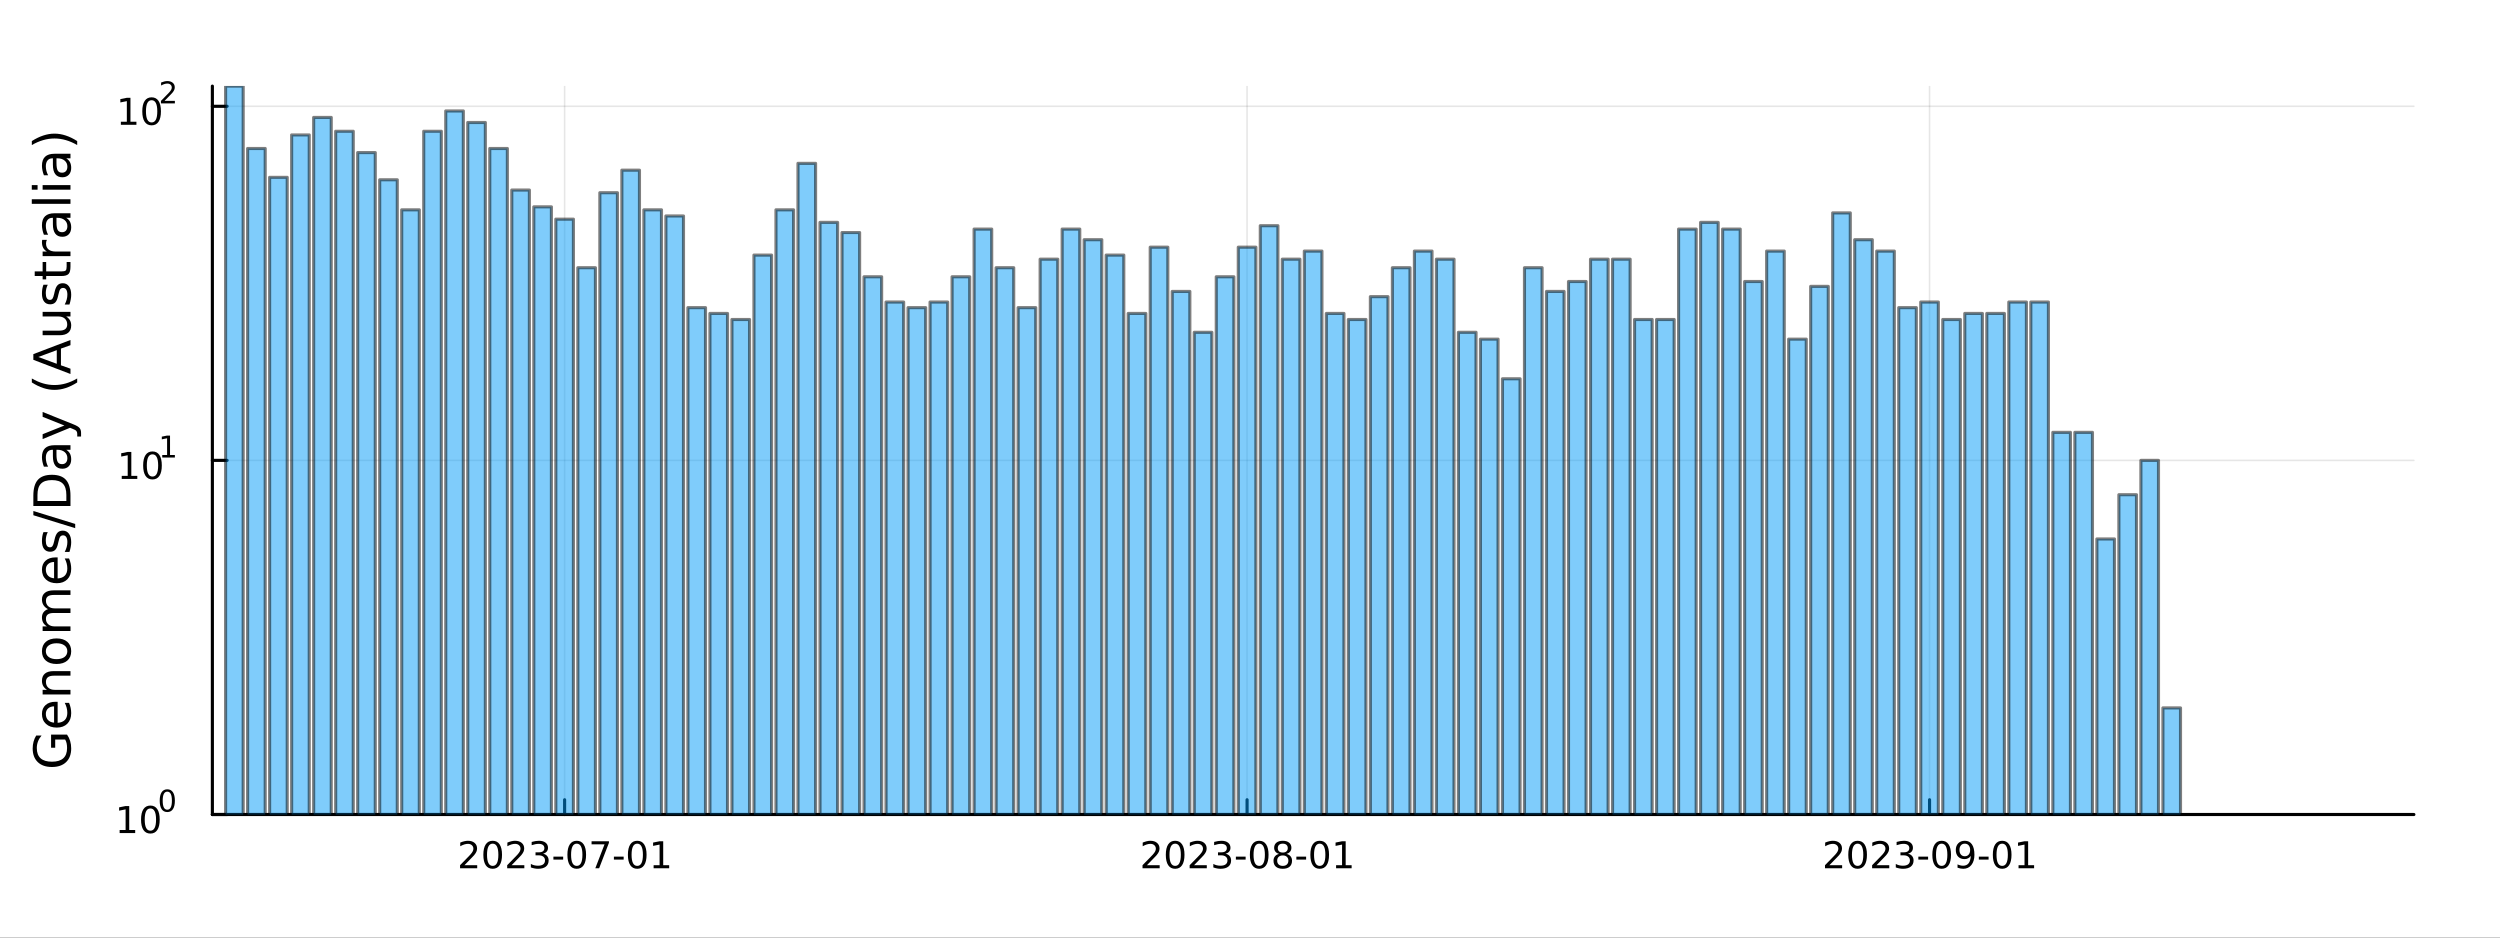 <?xml version="1.0" encoding="utf-8"?>
<svg xmlns="http://www.w3.org/2000/svg" xmlns:xlink="http://www.w3.org/1999/xlink" width="800" height="300" viewBox="0 0 3200 1200">
<rect x="0" y="0" width="3200" height="1200" fill="#333333" stroke="none"/>
<defs>
  <clipPath id="clip630">
    <rect x="0" y="0" width="3200" height="1200"/>
  </clipPath>
</defs>
<path clip-path="url(#clip630)" d="
M0 1200 L3200 1200 L3200 0 L0 0  Z
  " fill="#ffffff" fill-rule="evenodd" fill-opacity="1"/>
<defs>
  <clipPath id="clip631">
    <rect x="640" y="0" width="2241" height="1200"/>
  </clipPath>
</defs>
<path clip-path="url(#clip630)" d="
M271.839 1042.58 L3089.76 1042.58 L3089.76 110.236 L271.839 110.236  Z
  " fill="#ffffff" fill-rule="evenodd" fill-opacity="1"/>
<defs>
  <clipPath id="clip632">
    <rect x="271" y="110" width="2819" height="933"/>
  </clipPath>
</defs>
<polyline clip-path="url(#clip632)" style="stroke:#000000; stroke-linecap:round; stroke-linejoin:round; stroke-width:2; stroke-opacity:0.1; fill:none" points="
  722.707,1042.58 722.707,110.236 
  "/>
<polyline clip-path="url(#clip632)" style="stroke:#000000; stroke-linecap:round; stroke-linejoin:round; stroke-width:2; stroke-opacity:0.1; fill:none" points="
  1596.26,1042.58 1596.26,110.236 
  "/>
<polyline clip-path="url(#clip632)" style="stroke:#000000; stroke-linecap:round; stroke-linejoin:round; stroke-width:2; stroke-opacity:0.1; fill:none" points="
  2469.82,1042.58 2469.82,110.236 
  "/>
<polyline clip-path="url(#clip630)" style="stroke:#000000; stroke-linecap:round; stroke-linejoin:round; stroke-width:4; stroke-opacity:1; fill:none" points="
  271.839,1042.58 3089.76,1042.58 
  "/>
<polyline clip-path="url(#clip630)" style="stroke:#000000; stroke-linecap:round; stroke-linejoin:round; stroke-width:4; stroke-opacity:1; fill:none" points="
  722.707,1042.58 722.707,1023.68 
  "/>
<polyline clip-path="url(#clip630)" style="stroke:#000000; stroke-linecap:round; stroke-linejoin:round; stroke-width:4; stroke-opacity:1; fill:none" points="
  1596.26,1042.58 1596.26,1023.68 
  "/>
<polyline clip-path="url(#clip630)" style="stroke:#000000; stroke-linecap:round; stroke-linejoin:round; stroke-width:4; stroke-opacity:1; fill:none" points="
  2469.82,1042.58 2469.82,1023.68 
  "/>
<path clip-path="url(#clip630)" d="M594.502 1107.44 L610.821 1107.44 L610.821 1111.38 L588.877 1111.38 L588.877 1107.44 Q591.539 1104.69 596.122 1100.06 Q600.729 1095.4 601.909 1094.06 Q604.155 1091.54 605.034 1089.8 Q605.937 1088.04 605.937 1086.35 Q605.937 1083.6 603.993 1081.86 Q602.071 1080.13 598.969 1080.13 Q596.77 1080.13 594.317 1080.89 Q591.886 1081.65 589.108 1083.2 L589.108 1078.48 Q591.932 1077.35 594.386 1076.77 Q596.84 1076.19 598.877 1076.19 Q604.247 1076.19 607.442 1078.88 Q610.636 1081.56 610.636 1086.05 Q610.636 1088.18 609.826 1090.1 Q609.039 1092 606.932 1094.59 Q606.354 1095.26 603.252 1098.48 Q600.15 1101.68 594.502 1107.44 Z" fill="#000000" fill-rule="evenodd" fill-opacity="1" /><path clip-path="url(#clip630)" d="M630.636 1079.89 Q627.025 1079.89 625.196 1083.46 Q623.391 1087 623.391 1094.13 Q623.391 1101.24 625.196 1104.8 Q627.025 1108.34 630.636 1108.34 Q634.27 1108.34 636.076 1104.8 Q637.904 1101.24 637.904 1094.13 Q637.904 1087 636.076 1083.46 Q634.27 1079.89 630.636 1079.89 M630.636 1076.19 Q636.446 1076.19 639.502 1080.8 Q642.58 1085.38 642.58 1094.13 Q642.58 1102.86 639.502 1107.46 Q636.446 1112.05 630.636 1112.05 Q624.826 1112.05 621.747 1107.46 Q618.691 1102.86 618.691 1094.13 Q618.691 1085.38 621.747 1080.8 Q624.826 1076.19 630.636 1076.19 Z" fill="#000000" fill-rule="evenodd" fill-opacity="1" /><path clip-path="url(#clip630)" d="M654.826 1107.44 L671.145 1107.44 L671.145 1111.38 L649.201 1111.38 L649.201 1107.44 Q651.863 1104.69 656.446 1100.06 Q661.052 1095.4 662.233 1094.06 Q664.478 1091.54 665.358 1089.8 Q666.261 1088.04 666.261 1086.35 Q666.261 1083.6 664.316 1081.86 Q662.395 1080.13 659.293 1080.13 Q657.094 1080.13 654.64 1080.89 Q652.21 1081.65 649.432 1083.2 L649.432 1078.48 Q652.256 1077.35 654.71 1076.77 Q657.164 1076.19 659.201 1076.19 Q664.571 1076.19 667.765 1078.88 Q670.96 1081.56 670.96 1086.05 Q670.96 1088.18 670.15 1090.1 Q669.363 1092 667.256 1094.59 Q666.677 1095.26 663.576 1098.48 Q660.474 1101.68 654.826 1107.44 Z" fill="#000000" fill-rule="evenodd" fill-opacity="1" /><path clip-path="url(#clip630)" d="M695.126 1092.74 Q698.483 1093.46 700.358 1095.73 Q702.256 1098 702.256 1101.33 Q702.256 1106.45 698.737 1109.25 Q695.219 1112.05 688.737 1112.05 Q686.562 1112.05 684.247 1111.61 Q681.955 1111.19 679.501 1110.33 L679.501 1105.82 Q681.446 1106.95 683.761 1107.53 Q686.075 1108.11 688.599 1108.11 Q692.997 1108.11 695.288 1106.38 Q697.603 1104.64 697.603 1101.33 Q697.603 1098.27 695.45 1096.56 Q693.321 1094.82 689.501 1094.82 L685.474 1094.82 L685.474 1090.98 L689.686 1090.98 Q693.136 1090.98 694.964 1089.62 Q696.793 1088.23 696.793 1085.64 Q696.793 1082.97 694.895 1081.56 Q693.02 1080.13 689.501 1080.13 Q687.58 1080.13 685.381 1080.54 Q683.182 1080.96 680.543 1081.84 L680.543 1077.67 Q683.205 1076.93 685.52 1076.56 Q687.858 1076.19 689.918 1076.19 Q695.242 1076.19 698.344 1078.62 Q701.446 1081.03 701.446 1085.15 Q701.446 1088.02 699.802 1090.01 Q698.159 1091.98 695.126 1092.74 Z" fill="#000000" fill-rule="evenodd" fill-opacity="1" /><path clip-path="url(#clip630)" d="M708.367 1096.49 L720.844 1096.49 L720.844 1100.29 L708.367 1100.29 L708.367 1096.49 Z" fill="#000000" fill-rule="evenodd" fill-opacity="1" /><path clip-path="url(#clip630)" d="M738.228 1079.89 Q734.617 1079.89 732.788 1083.46 Q730.983 1087 730.983 1094.13 Q730.983 1101.24 732.788 1104.8 Q734.617 1108.34 738.228 1108.34 Q741.862 1108.34 743.668 1104.8 Q745.496 1101.24 745.496 1094.13 Q745.496 1087 743.668 1083.46 Q741.862 1079.89 738.228 1079.89 M738.228 1076.19 Q744.038 1076.19 747.094 1080.8 Q750.172 1085.38 750.172 1094.13 Q750.172 1102.86 747.094 1107.46 Q744.038 1112.05 738.228 1112.05 Q732.418 1112.05 729.339 1107.46 Q726.284 1102.86 726.284 1094.13 Q726.284 1085.38 729.339 1080.8 Q732.418 1076.19 738.228 1076.19 Z" fill="#000000" fill-rule="evenodd" fill-opacity="1" /><path clip-path="url(#clip630)" d="M757.209 1076.82 L779.431 1076.82 L779.431 1078.81 L766.885 1111.38 L762.001 1111.38 L773.806 1080.75 L757.209 1080.75 L757.209 1076.82 Z" fill="#000000" fill-rule="evenodd" fill-opacity="1" /><path clip-path="url(#clip630)" d="M785.797 1096.49 L798.274 1096.49 L798.274 1100.29 L785.797 1100.29 L785.797 1096.49 Z" fill="#000000" fill-rule="evenodd" fill-opacity="1" /><path clip-path="url(#clip630)" d="M815.658 1079.89 Q812.047 1079.89 810.218 1083.46 Q808.413 1087 808.413 1094.13 Q808.413 1101.24 810.218 1104.8 Q812.047 1108.34 815.658 1108.34 Q819.292 1108.34 821.098 1104.8 Q822.927 1101.24 822.927 1094.13 Q822.927 1087 821.098 1083.46 Q819.292 1079.89 815.658 1079.89 M815.658 1076.19 Q821.468 1076.19 824.524 1080.8 Q827.602 1085.38 827.602 1094.13 Q827.602 1102.86 824.524 1107.46 Q821.468 1112.05 815.658 1112.05 Q809.848 1112.05 806.769 1107.46 Q803.714 1102.86 803.714 1094.13 Q803.714 1085.38 806.769 1080.8 Q809.848 1076.19 815.658 1076.19 Z" fill="#000000" fill-rule="evenodd" fill-opacity="1" /><path clip-path="url(#clip630)" d="M836.63 1107.44 L844.269 1107.44 L844.269 1081.07 L835.959 1082.74 L835.959 1078.48 L844.223 1076.82 L848.899 1076.82 L848.899 1107.44 L856.537 1107.44 L856.537 1111.38 L836.63 1111.38 L836.63 1107.44 Z" fill="#000000" fill-rule="evenodd" fill-opacity="1" /><path clip-path="url(#clip630)" d="M1468.06 1107.44 L1484.38 1107.44 L1484.38 1111.38 L1462.43 1111.38 L1462.43 1107.44 Q1465.1 1104.69 1469.68 1100.06 Q1474.29 1095.4 1475.47 1094.06 Q1477.71 1091.54 1478.59 1089.8 Q1479.49 1088.04 1479.49 1086.35 Q1479.49 1083.6 1477.55 1081.86 Q1475.63 1080.13 1472.53 1080.13 Q1470.33 1080.13 1467.87 1080.89 Q1465.44 1081.65 1462.66 1083.2 L1462.66 1078.48 Q1465.49 1077.35 1467.94 1076.77 Q1470.4 1076.19 1472.43 1076.19 Q1477.8 1076.19 1481 1078.88 Q1484.19 1081.56 1484.19 1086.05 Q1484.19 1088.18 1483.38 1090.1 Q1482.6 1092 1480.49 1094.59 Q1479.91 1095.26 1476.81 1098.48 Q1473.71 1101.68 1468.06 1107.44 Z" fill="#000000" fill-rule="evenodd" fill-opacity="1" /><path clip-path="url(#clip630)" d="M1504.19 1079.89 Q1500.58 1079.89 1498.75 1083.46 Q1496.95 1087 1496.95 1094.13 Q1496.95 1101.24 1498.75 1104.8 Q1500.58 1108.34 1504.19 1108.34 Q1507.83 1108.34 1509.63 1104.8 Q1511.46 1101.24 1511.46 1094.13 Q1511.46 1087 1509.63 1083.46 Q1507.83 1079.89 1504.19 1079.89 M1504.19 1076.19 Q1510 1076.19 1513.06 1080.8 Q1516.14 1085.38 1516.14 1094.13 Q1516.14 1102.86 1513.06 1107.46 Q1510 1112.05 1504.19 1112.05 Q1498.38 1112.05 1495.3 1107.46 Q1492.25 1102.86 1492.25 1094.13 Q1492.25 1085.38 1495.3 1080.8 Q1498.38 1076.19 1504.19 1076.19 Z" fill="#000000" fill-rule="evenodd" fill-opacity="1" /><path clip-path="url(#clip630)" d="M1528.38 1107.44 L1544.7 1107.44 L1544.7 1111.38 L1522.76 1111.38 L1522.76 1107.44 Q1525.42 1104.69 1530 1100.06 Q1534.61 1095.4 1535.79 1094.06 Q1538.03 1091.54 1538.91 1089.8 Q1539.82 1088.04 1539.82 1086.35 Q1539.82 1083.6 1537.87 1081.86 Q1535.95 1080.13 1532.85 1080.13 Q1530.65 1080.13 1528.2 1080.89 Q1525.77 1081.65 1522.99 1083.2 L1522.99 1078.48 Q1525.81 1077.35 1528.27 1076.77 Q1530.72 1076.19 1532.76 1076.19 Q1538.13 1076.19 1541.32 1078.88 Q1544.52 1081.56 1544.52 1086.05 Q1544.52 1088.18 1543.71 1090.1 Q1542.92 1092 1540.81 1094.59 Q1540.23 1095.26 1537.13 1098.48 Q1534.03 1101.68 1528.38 1107.44 Z" fill="#000000" fill-rule="evenodd" fill-opacity="1" /><path clip-path="url(#clip630)" d="M1568.68 1092.74 Q1572.04 1093.46 1573.91 1095.73 Q1575.81 1098 1575.81 1101.33 Q1575.81 1106.45 1572.29 1109.25 Q1568.78 1112.05 1562.29 1112.05 Q1560.12 1112.05 1557.8 1111.61 Q1555.51 1111.19 1553.06 1110.33 L1553.06 1105.82 Q1555 1106.95 1557.32 1107.53 Q1559.63 1108.11 1562.16 1108.11 Q1566.55 1108.11 1568.84 1106.38 Q1571.16 1104.64 1571.16 1101.33 Q1571.16 1098.27 1569.01 1096.56 Q1566.88 1094.82 1563.06 1094.82 L1559.03 1094.82 L1559.03 1090.98 L1563.24 1090.98 Q1566.69 1090.98 1568.52 1089.62 Q1570.35 1088.23 1570.35 1085.64 Q1570.35 1082.97 1568.45 1081.56 Q1566.58 1080.13 1563.06 1080.13 Q1561.14 1080.13 1558.94 1080.54 Q1556.74 1080.96 1554.1 1081.84 L1554.1 1077.67 Q1556.76 1076.93 1559.08 1076.56 Q1561.41 1076.19 1563.47 1076.19 Q1568.8 1076.19 1571.9 1078.62 Q1575 1081.03 1575 1085.15 Q1575 1088.02 1573.36 1090.01 Q1571.72 1091.98 1568.68 1092.74 Z" fill="#000000" fill-rule="evenodd" fill-opacity="1" /><path clip-path="url(#clip630)" d="M1581.92 1096.49 L1594.4 1096.49 L1594.4 1100.29 L1581.92 1100.29 L1581.92 1096.49 Z" fill="#000000" fill-rule="evenodd" fill-opacity="1" /><path clip-path="url(#clip630)" d="M1611.78 1079.89 Q1608.17 1079.89 1606.34 1083.46 Q1604.54 1087 1604.54 1094.13 Q1604.54 1101.24 1606.34 1104.8 Q1608.17 1108.34 1611.78 1108.34 Q1615.42 1108.34 1617.22 1104.8 Q1619.05 1101.24 1619.05 1094.13 Q1619.05 1087 1617.22 1083.46 Q1615.42 1079.89 1611.78 1079.89 M1611.78 1076.19 Q1617.59 1076.19 1620.65 1080.8 Q1623.73 1085.38 1623.73 1094.13 Q1623.73 1102.86 1620.65 1107.46 Q1617.59 1112.05 1611.78 1112.05 Q1605.97 1112.05 1602.9 1107.46 Q1599.84 1102.86 1599.84 1094.13 Q1599.84 1085.38 1602.9 1080.8 Q1605.97 1076.19 1611.78 1076.19 Z" fill="#000000" fill-rule="evenodd" fill-opacity="1" /><path clip-path="url(#clip630)" d="M1641.95 1094.96 Q1638.61 1094.96 1636.69 1096.75 Q1634.79 1098.53 1634.79 1101.65 Q1634.79 1104.78 1636.69 1106.56 Q1638.61 1108.34 1641.95 1108.34 Q1645.28 1108.34 1647.2 1106.56 Q1649.12 1104.76 1649.12 1101.65 Q1649.12 1098.53 1647.2 1096.75 Q1645.3 1094.96 1641.95 1094.96 M1637.27 1092.97 Q1634.26 1092.23 1632.57 1090.17 Q1630.9 1088.11 1630.9 1085.15 Q1630.9 1081.01 1633.84 1078.6 Q1636.81 1076.19 1641.95 1076.19 Q1647.11 1076.19 1650.05 1078.6 Q1652.99 1081.01 1652.99 1085.15 Q1652.99 1088.11 1651.3 1090.17 Q1649.63 1092.23 1646.65 1092.97 Q1650.03 1093.76 1651.9 1096.05 Q1653.8 1098.34 1653.8 1101.65 Q1653.8 1106.68 1650.72 1109.36 Q1647.66 1112.05 1641.95 1112.05 Q1636.23 1112.05 1633.15 1109.36 Q1630.09 1106.68 1630.09 1101.65 Q1630.09 1098.34 1631.99 1096.05 Q1633.89 1093.76 1637.27 1092.97 M1635.56 1085.59 Q1635.56 1088.27 1637.22 1089.78 Q1638.91 1091.28 1641.95 1091.28 Q1644.96 1091.28 1646.65 1089.78 Q1648.36 1088.27 1648.36 1085.59 Q1648.36 1082.9 1646.65 1081.4 Q1644.96 1079.89 1641.95 1079.89 Q1638.91 1079.89 1637.22 1081.4 Q1635.56 1082.9 1635.56 1085.59 Z" fill="#000000" fill-rule="evenodd" fill-opacity="1" /><path clip-path="url(#clip630)" d="M1659.35 1096.49 L1671.83 1096.49 L1671.83 1100.29 L1659.35 1100.29 L1659.35 1096.49 Z" fill="#000000" fill-rule="evenodd" fill-opacity="1" /><path clip-path="url(#clip630)" d="M1689.21 1079.89 Q1685.6 1079.89 1683.77 1083.46 Q1681.97 1087 1681.97 1094.13 Q1681.97 1101.24 1683.77 1104.8 Q1685.6 1108.34 1689.21 1108.34 Q1692.85 1108.34 1694.65 1104.8 Q1696.48 1101.24 1696.48 1094.13 Q1696.48 1087 1694.65 1083.46 Q1692.85 1079.89 1689.21 1079.89 M1689.21 1076.19 Q1695.02 1076.19 1698.08 1080.8 Q1701.16 1085.38 1701.16 1094.13 Q1701.16 1102.86 1698.08 1107.46 Q1695.02 1112.05 1689.21 1112.05 Q1683.4 1112.05 1680.33 1107.46 Q1677.27 1102.86 1677.27 1094.13 Q1677.27 1085.38 1680.33 1080.8 Q1683.4 1076.19 1689.21 1076.19 Z" fill="#000000" fill-rule="evenodd" fill-opacity="1" /><path clip-path="url(#clip630)" d="M1710.19 1107.44 L1717.83 1107.44 L1717.83 1081.07 L1709.52 1082.74 L1709.52 1078.48 L1717.78 1076.82 L1722.46 1076.82 L1722.46 1107.44 L1730.09 1107.44 L1730.09 1111.38 L1710.19 1111.38 L1710.19 1107.44 Z" fill="#000000" fill-rule="evenodd" fill-opacity="1" /><path clip-path="url(#clip630)" d="M2341.62 1107.44 L2357.93 1107.44 L2357.93 1111.38 L2335.99 1111.38 L2335.99 1107.44 Q2338.65 1104.69 2343.24 1100.06 Q2347.84 1095.4 2349.02 1094.06 Q2351.27 1091.54 2352.15 1089.8 Q2353.05 1088.04 2353.05 1086.35 Q2353.05 1083.6 2351.11 1081.86 Q2349.18 1080.13 2346.08 1080.13 Q2343.88 1080.13 2341.43 1080.89 Q2339 1081.65 2336.22 1083.2 L2336.22 1078.48 Q2339.05 1077.35 2341.5 1076.77 Q2343.95 1076.19 2345.99 1076.19 Q2351.36 1076.19 2354.55 1078.88 Q2357.75 1081.56 2357.75 1086.05 Q2357.75 1088.18 2356.94 1090.1 Q2356.15 1092 2354.05 1094.59 Q2353.47 1095.26 2350.36 1098.48 Q2347.26 1101.68 2341.62 1107.44 Z" fill="#000000" fill-rule="evenodd" fill-opacity="1" /><path clip-path="url(#clip630)" d="M2377.75 1079.89 Q2374.14 1079.89 2372.31 1083.46 Q2370.5 1087 2370.5 1094.13 Q2370.5 1101.24 2372.31 1104.8 Q2374.14 1108.34 2377.75 1108.34 Q2381.38 1108.34 2383.19 1104.8 Q2385.02 1101.24 2385.02 1094.13 Q2385.02 1087 2383.19 1083.46 Q2381.38 1079.89 2377.75 1079.89 M2377.75 1076.19 Q2383.56 1076.19 2386.61 1080.8 Q2389.69 1085.38 2389.69 1094.13 Q2389.69 1102.86 2386.61 1107.46 Q2383.56 1112.05 2377.75 1112.05 Q2371.94 1112.05 2368.86 1107.46 Q2365.8 1102.86 2365.8 1094.13 Q2365.8 1085.38 2368.86 1080.8 Q2371.94 1076.19 2377.75 1076.19 Z" fill="#000000" fill-rule="evenodd" fill-opacity="1" /><path clip-path="url(#clip630)" d="M2401.94 1107.44 L2418.26 1107.44 L2418.26 1111.38 L2396.31 1111.38 L2396.31 1107.44 Q2398.98 1104.69 2403.56 1100.06 Q2408.17 1095.4 2409.35 1094.06 Q2411.59 1091.54 2412.47 1089.8 Q2413.37 1088.04 2413.37 1086.35 Q2413.37 1083.6 2411.43 1081.86 Q2409.51 1080.13 2406.41 1080.13 Q2404.21 1080.13 2401.75 1080.89 Q2399.32 1081.65 2396.55 1083.2 L2396.55 1078.48 Q2399.37 1077.35 2401.82 1076.77 Q2404.28 1076.19 2406.31 1076.19 Q2411.68 1076.19 2414.88 1078.88 Q2418.07 1081.56 2418.07 1086.05 Q2418.07 1088.18 2417.26 1090.1 Q2416.48 1092 2414.37 1094.59 Q2413.79 1095.26 2410.69 1098.48 Q2407.59 1101.68 2401.94 1107.44 Z" fill="#000000" fill-rule="evenodd" fill-opacity="1" /><path clip-path="url(#clip630)" d="M2442.24 1092.74 Q2445.6 1093.46 2447.47 1095.73 Q2449.37 1098 2449.37 1101.33 Q2449.37 1106.45 2445.85 1109.25 Q2442.33 1112.05 2435.85 1112.05 Q2433.67 1112.05 2431.36 1111.61 Q2429.07 1111.19 2426.61 1110.33 L2426.61 1105.82 Q2428.56 1106.95 2430.87 1107.53 Q2433.19 1108.11 2435.71 1108.11 Q2440.11 1108.11 2442.4 1106.38 Q2444.72 1104.64 2444.72 1101.33 Q2444.72 1098.27 2442.56 1096.56 Q2440.43 1094.82 2436.61 1094.82 L2432.59 1094.82 L2432.59 1090.98 L2436.8 1090.98 Q2440.25 1090.98 2442.08 1089.62 Q2443.91 1088.23 2443.91 1085.64 Q2443.91 1082.97 2442.01 1081.56 Q2440.13 1080.13 2436.61 1080.13 Q2434.69 1080.13 2432.49 1080.54 Q2430.3 1080.96 2427.66 1081.84 L2427.66 1077.67 Q2430.32 1076.93 2432.63 1076.56 Q2434.97 1076.19 2437.03 1076.19 Q2442.36 1076.19 2445.46 1078.62 Q2448.56 1081.03 2448.56 1085.15 Q2448.56 1088.02 2446.92 1090.01 Q2445.27 1091.98 2442.24 1092.74 Z" fill="#000000" fill-rule="evenodd" fill-opacity="1" /><path clip-path="url(#clip630)" d="M2455.48 1096.49 L2467.96 1096.49 L2467.96 1100.29 L2455.48 1100.29 L2455.48 1096.49 Z" fill="#000000" fill-rule="evenodd" fill-opacity="1" /><path clip-path="url(#clip630)" d="M2485.34 1079.89 Q2481.73 1079.89 2479.9 1083.46 Q2478.1 1087 2478.1 1094.13 Q2478.1 1101.24 2479.9 1104.8 Q2481.73 1108.34 2485.34 1108.34 Q2488.98 1108.34 2490.78 1104.8 Q2492.61 1101.24 2492.61 1094.13 Q2492.61 1087 2490.78 1083.46 Q2488.98 1079.89 2485.34 1079.89 M2485.34 1076.19 Q2491.15 1076.19 2494.21 1080.8 Q2497.29 1085.38 2497.29 1094.13 Q2497.29 1102.86 2494.21 1107.46 Q2491.15 1112.05 2485.34 1112.05 Q2479.53 1112.05 2476.45 1107.46 Q2473.4 1102.86 2473.4 1094.13 Q2473.4 1085.38 2476.45 1080.8 Q2479.53 1076.19 2485.34 1076.19 Z" fill="#000000" fill-rule="evenodd" fill-opacity="1" /><path clip-path="url(#clip630)" d="M2505.64 1110.66 L2505.64 1106.4 Q2507.4 1107.23 2509.21 1107.67 Q2511.01 1108.11 2512.75 1108.11 Q2517.38 1108.11 2519.81 1105.01 Q2522.26 1101.89 2522.61 1095.54 Q2521.27 1097.53 2519.21 1098.6 Q2517.15 1099.66 2514.65 1099.66 Q2509.46 1099.66 2506.43 1096.54 Q2503.42 1093.39 2503.42 1087.95 Q2503.42 1082.63 2506.57 1079.41 Q2509.72 1076.19 2514.95 1076.19 Q2520.94 1076.19 2524.09 1080.8 Q2527.26 1085.38 2527.26 1094.13 Q2527.26 1102.3 2523.37 1107.19 Q2519.51 1112.05 2512.96 1112.05 Q2511.2 1112.05 2509.39 1111.7 Q2507.59 1111.35 2505.64 1110.66 M2514.95 1096.01 Q2518.1 1096.01 2519.92 1093.85 Q2521.78 1091.7 2521.78 1087.95 Q2521.78 1084.22 2519.92 1082.07 Q2518.1 1079.89 2514.95 1079.89 Q2511.8 1079.89 2509.95 1082.07 Q2508.12 1084.22 2508.12 1087.95 Q2508.12 1091.7 2509.95 1093.85 Q2511.8 1096.01 2514.95 1096.01 Z" fill="#000000" fill-rule="evenodd" fill-opacity="1" /><path clip-path="url(#clip630)" d="M2532.91 1096.49 L2545.39 1096.49 L2545.39 1100.29 L2532.91 1100.29 L2532.91 1096.49 Z" fill="#000000" fill-rule="evenodd" fill-opacity="1" /><path clip-path="url(#clip630)" d="M2562.77 1079.89 Q2559.16 1079.89 2557.33 1083.46 Q2555.53 1087 2555.53 1094.13 Q2555.53 1101.24 2557.33 1104.8 Q2559.16 1108.34 2562.77 1108.34 Q2566.41 1108.34 2568.21 1104.8 Q2570.04 1101.24 2570.04 1094.13 Q2570.04 1087 2568.21 1083.46 Q2566.41 1079.89 2562.77 1079.89 M2562.77 1076.19 Q2568.58 1076.19 2571.64 1080.8 Q2574.72 1085.38 2574.72 1094.13 Q2574.72 1102.86 2571.64 1107.46 Q2568.58 1112.05 2562.77 1112.05 Q2556.96 1112.05 2553.88 1107.46 Q2550.83 1102.86 2550.83 1094.13 Q2550.83 1085.38 2553.88 1080.8 Q2556.96 1076.19 2562.77 1076.19 Z" fill="#000000" fill-rule="evenodd" fill-opacity="1" /><path clip-path="url(#clip630)" d="M2583.74 1107.44 L2591.38 1107.44 L2591.38 1081.07 L2583.07 1082.74 L2583.07 1078.48 L2591.34 1076.82 L2596.01 1076.82 L2596.01 1107.44 L2603.65 1107.44 L2603.65 1111.38 L2583.74 1111.38 L2583.74 1107.44 Z" fill="#000000" fill-rule="evenodd" fill-opacity="1" /><polyline clip-path="url(#clip632)" style="stroke:#000000; stroke-linecap:round; stroke-linejoin:round; stroke-width:2; stroke-opacity:0.1; fill:none" points="
  271.839,1042.58 3089.76,1042.58 
  "/>
<polyline clip-path="url(#clip632)" style="stroke:#000000; stroke-linecap:round; stroke-linejoin:round; stroke-width:2; stroke-opacity:0.1; fill:none" points="
  271.839,589.303 3089.76,589.303 
  "/>
<polyline clip-path="url(#clip632)" style="stroke:#000000; stroke-linecap:round; stroke-linejoin:round; stroke-width:2; stroke-opacity:0.1; fill:none" points="
  271.839,136.03 3089.76,136.03 
  "/>
<polyline clip-path="url(#clip630)" style="stroke:#000000; stroke-linecap:round; stroke-linejoin:round; stroke-width:4; stroke-opacity:1; fill:none" points="
  271.839,1042.58 271.839,110.236 
  "/>
<polyline clip-path="url(#clip630)" style="stroke:#000000; stroke-linecap:round; stroke-linejoin:round; stroke-width:4; stroke-opacity:1; fill:none" points="
  271.839,1042.58 290.737,1042.58 
  "/>
<polyline clip-path="url(#clip630)" style="stroke:#000000; stroke-linecap:round; stroke-linejoin:round; stroke-width:4; stroke-opacity:1; fill:none" points="
  271.839,589.303 290.737,589.303 
  "/>
<polyline clip-path="url(#clip630)" style="stroke:#000000; stroke-linecap:round; stroke-linejoin:round; stroke-width:4; stroke-opacity:1; fill:none" points="
  271.839,136.03 290.737,136.03 
  "/>
<path clip-path="url(#clip630)" d="M153.134 1062.37 L160.772 1062.37 L160.772 1036 L152.462 1037.67 L152.462 1033.41 L160.726 1031.74 L165.402 1031.74 L165.402 1062.37 L173.041 1062.37 L173.041 1066.3 L153.134 1066.3 L153.134 1062.37 Z" fill="#000000" fill-rule="evenodd" fill-opacity="1" /><path clip-path="url(#clip630)" d="M192.485 1034.82 Q188.874 1034.82 187.045 1038.39 Q185.24 1041.93 185.24 1049.06 Q185.24 1056.16 187.045 1059.73 Q188.874 1063.27 192.485 1063.27 Q196.119 1063.27 197.925 1059.73 Q199.754 1056.16 199.754 1049.06 Q199.754 1041.93 197.925 1038.39 Q196.119 1034.82 192.485 1034.82 M192.485 1031.12 Q198.295 1031.12 201.351 1035.72 Q204.43 1040.31 204.43 1049.06 Q204.43 1057.78 201.351 1062.39 Q198.295 1066.97 192.485 1066.97 Q186.675 1066.97 183.596 1062.39 Q180.541 1057.78 180.541 1049.06 Q180.541 1040.31 183.596 1035.72 Q186.675 1031.12 192.485 1031.12 Z" fill="#000000" fill-rule="evenodd" fill-opacity="1" /><path clip-path="url(#clip630)" d="M214.134 1013.31 Q211.2 1013.31 209.715 1016.21 Q208.248 1019.09 208.248 1024.88 Q208.248 1030.66 209.715 1033.55 Q211.2 1036.43 214.134 1036.43 Q217.087 1036.43 218.554 1033.55 Q220.04 1030.66 220.04 1024.88 Q220.04 1019.09 218.554 1016.21 Q217.087 1013.31 214.134 1013.31 M214.134 1010.31 Q218.855 1010.31 221.338 1014.05 Q223.839 1017.77 223.839 1024.88 Q223.839 1031.97 221.338 1035.71 Q218.855 1039.44 214.134 1039.44 Q209.414 1039.44 206.912 1035.71 Q204.43 1031.97 204.43 1024.88 Q204.43 1017.77 206.912 1014.05 Q209.414 1010.31 214.134 1010.31 Z" fill="#000000" fill-rule="evenodd" fill-opacity="1" /><path clip-path="url(#clip630)" d="M155.823 609.095 L163.462 609.095 L163.462 582.73 L155.152 584.396 L155.152 580.137 L163.416 578.47 L168.092 578.47 L168.092 609.095 L175.73 609.095 L175.73 613.03 L155.823 613.03 L155.823 609.095 Z" fill="#000000" fill-rule="evenodd" fill-opacity="1" /><path clip-path="url(#clip630)" d="M195.175 581.549 Q191.564 581.549 189.735 585.114 Q187.929 588.655 187.929 595.785 Q187.929 602.891 189.735 606.456 Q191.564 609.998 195.175 609.998 Q198.809 609.998 200.615 606.456 Q202.443 602.891 202.443 595.785 Q202.443 588.655 200.615 585.114 Q198.809 581.549 195.175 581.549 M195.175 577.845 Q200.985 577.845 204.04 582.452 Q207.119 587.035 207.119 595.785 Q207.119 604.512 204.04 609.118 Q200.985 613.702 195.175 613.702 Q189.365 613.702 186.286 609.118 Q183.23 604.512 183.23 595.785 Q183.23 587.035 186.286 582.452 Q189.365 577.845 195.175 577.845 Z" fill="#000000" fill-rule="evenodd" fill-opacity="1" /><path clip-path="url(#clip630)" d="M207.665 582.423 L213.871 582.423 L213.871 561.001 L207.119 562.355 L207.119 558.894 L213.833 557.54 L217.633 557.54 L217.633 582.423 L223.839 582.423 L223.839 585.62 L207.665 585.62 L207.665 582.423 Z" fill="#000000" fill-rule="evenodd" fill-opacity="1" /><path clip-path="url(#clip630)" d="M154.713 155.822 L162.352 155.822 L162.352 129.456 L154.042 131.123 L154.042 126.864 L162.306 125.197 L166.982 125.197 L166.982 155.822 L174.621 155.822 L174.621 159.757 L154.713 159.757 L154.713 155.822 Z" fill="#000000" fill-rule="evenodd" fill-opacity="1" /><path clip-path="url(#clip630)" d="M194.065 128.276 Q190.454 128.276 188.625 131.841 Q186.82 135.382 186.82 142.512 Q186.82 149.618 188.625 153.183 Q190.454 156.725 194.065 156.725 Q197.699 156.725 199.505 153.183 Q201.334 149.618 201.334 142.512 Q201.334 135.382 199.505 131.841 Q197.699 128.276 194.065 128.276 M194.065 124.572 Q199.875 124.572 202.931 129.179 Q206.009 133.762 206.009 142.512 Q206.009 151.239 202.931 155.845 Q199.875 160.429 194.065 160.429 Q188.255 160.429 185.176 155.845 Q182.121 151.239 182.121 142.512 Q182.121 133.762 185.176 129.179 Q188.255 124.572 194.065 124.572 Z" fill="#000000" fill-rule="evenodd" fill-opacity="1" /><path clip-path="url(#clip630)" d="M210.58 129.15 L223.839 129.15 L223.839 132.347 L206.009 132.347 L206.009 129.15 Q208.172 126.911 211.896 123.15 Q215.639 119.369 216.598 118.279 Q218.423 116.229 219.137 114.818 Q219.871 113.389 219.871 112.016 Q219.871 109.778 218.291 108.367 Q216.73 106.956 214.21 106.956 Q212.423 106.956 210.429 107.577 Q208.454 108.198 206.198 109.458 L206.198 105.621 Q208.492 104.699 210.486 104.229 Q212.479 103.759 214.134 103.759 Q218.498 103.759 221.093 105.941 Q223.689 108.122 223.689 111.771 Q223.689 113.501 223.03 115.063 Q222.391 116.605 220.68 118.711 Q220.209 119.257 217.689 121.871 Q215.169 124.466 210.58 129.15 Z" fill="#000000" fill-rule="evenodd" fill-opacity="1" /><path clip-path="url(#clip630)" d="M83.427 946.62 L70.664 946.62 L70.664 957.123 L65.38 957.123 L65.38 940.254 L85.782 940.254 Q88.424 943.978 89.793 948.466 Q91.129 952.953 91.129 958.046 Q91.129 969.186 84.636 975.488 Q78.111 981.758 66.494 981.758 Q54.845 981.758 48.352 975.488 Q41.827 969.186 41.827 958.046 Q41.827 953.399 42.973 949.23 Q44.119 945.028 46.347 941.495 L53.19 941.495 Q50.166 945.06 48.638 949.07 Q47.11 953.081 47.11 957.505 Q47.11 966.226 51.98 970.618 Q56.85 974.979 66.494 974.979 Q76.106 974.979 80.976 970.618 Q85.846 966.226 85.846 957.505 Q85.846 954.099 85.273 951.426 Q84.668 948.752 83.427 946.62 Z" fill="#000000" fill-rule="evenodd" fill-opacity="1" /><path clip-path="url(#clip630)" d="M70.918 898.272 L73.783 898.272 L73.783 925.199 Q79.83 924.817 83.013 921.571 Q86.164 918.292 86.164 912.468 Q86.164 909.094 85.337 905.943 Q84.509 902.76 82.854 899.641 L88.392 899.641 Q89.729 902.792 90.429 906.102 Q91.129 909.412 91.129 912.818 Q91.129 921.348 86.164 926.345 Q81.199 931.31 72.732 931.31 Q63.98 931.31 58.855 926.599 Q53.699 921.857 53.699 913.836 Q53.699 906.643 58.346 902.473 Q62.961 898.272 70.918 898.272 M69.2 904.128 Q64.393 904.192 61.529 906.834 Q58.664 909.444 58.664 913.773 Q58.664 918.674 61.433 921.634 Q64.202 924.562 69.231 925.008 L69.2 904.128 Z" fill="#000000" fill-rule="evenodd" fill-opacity="1" /><path clip-path="url(#clip630)" d="M68.69 859.027 L90.206 859.027 L90.206 864.884 L68.881 864.884 Q63.82 864.884 61.306 866.857 Q58.791 868.831 58.791 872.777 Q58.791 877.52 61.815 880.257 Q64.839 882.994 70.059 882.994 L90.206 882.994 L90.206 888.883 L54.558 888.883 L54.558 882.994 L60.096 882.994 Q56.882 880.894 55.29 878.061 Q53.699 875.196 53.699 871.472 Q53.699 865.329 57.518 862.178 Q61.306 859.027 68.69 859.027 Z" fill="#000000" fill-rule="evenodd" fill-opacity="1" /><path clip-path="url(#clip630)" d="M58.664 833.533 Q58.664 838.243 62.356 840.981 Q66.017 843.718 72.414 843.718 Q78.812 843.718 82.504 841.012 Q86.164 838.275 86.164 833.533 Q86.164 828.854 82.472 826.117 Q78.78 823.379 72.414 823.379 Q66.08 823.379 62.388 826.117 Q58.664 828.854 58.664 833.533 M53.699 833.533 Q53.699 825.894 58.664 821.533 Q63.63 817.173 72.414 817.173 Q81.167 817.173 86.164 821.533 Q91.129 825.894 91.129 833.533 Q91.129 841.203 86.164 845.564 Q81.167 849.893 72.414 849.893 Q63.63 849.893 58.664 845.564 Q53.699 841.203 53.699 833.533 Z" fill="#000000" fill-rule="evenodd" fill-opacity="1" /><path clip-path="url(#clip630)" d="M61.401 779.711 Q57.455 777.515 55.577 774.459 Q53.699 771.403 53.699 767.266 Q53.699 761.696 57.614 758.672 Q61.497 755.648 68.69 755.648 L90.206 755.648 L90.206 761.537 L68.881 761.537 Q63.757 761.537 61.274 763.351 Q58.791 765.165 58.791 768.889 Q58.791 773.441 61.815 776.082 Q64.839 778.724 70.059 778.724 L90.206 778.724 L90.206 784.612 L68.881 784.612 Q63.725 784.612 61.274 786.427 Q58.791 788.241 58.791 792.028 Q58.791 796.516 61.847 799.158 Q64.871 801.8 70.059 801.8 L90.206 801.8 L90.206 807.688 L54.558 807.688 L54.558 801.8 L60.096 801.8 Q56.818 799.795 55.259 796.994 Q53.699 794.193 53.699 790.341 Q53.699 786.458 55.672 783.753 Q57.646 781.016 61.401 779.711 Z" fill="#000000" fill-rule="evenodd" fill-opacity="1" /><path clip-path="url(#clip630)" d="M70.918 713.476 L73.783 713.476 L73.783 740.403 Q79.83 740.021 83.013 736.774 Q86.164 733.496 86.164 727.671 Q86.164 724.297 85.337 721.146 Q84.509 717.963 82.854 714.844 L88.392 714.844 Q89.729 717.995 90.429 721.305 Q91.129 724.616 91.129 728.021 Q91.129 736.551 86.164 741.548 Q81.199 746.514 72.732 746.514 Q63.98 746.514 58.855 741.803 Q53.699 737.061 53.699 729.04 Q53.699 721.846 58.346 717.677 Q62.961 713.476 70.918 713.476 M69.2 719.332 Q64.393 719.396 61.529 722.037 Q58.664 724.647 58.664 728.976 Q58.664 733.878 61.433 736.838 Q64.202 739.766 69.231 740.212 L69.2 719.332 Z" fill="#000000" fill-rule="evenodd" fill-opacity="1" /><path clip-path="url(#clip630)" d="M55.609 681.138 L61.147 681.138 Q59.874 683.62 59.237 686.294 Q58.601 688.968 58.601 691.832 Q58.601 696.193 59.937 698.389 Q61.274 700.553 63.948 700.553 Q65.985 700.553 67.162 698.994 Q68.308 697.434 69.359 692.723 L69.804 690.718 Q71.141 684.48 73.592 681.87 Q76.011 679.228 80.371 679.228 Q85.337 679.228 88.233 683.175 Q91.129 687.09 91.129 693.965 Q91.129 696.829 90.556 699.948 Q90.015 703.036 88.901 706.473 L82.854 706.473 Q84.541 703.227 85.4 700.076 Q86.228 696.925 86.228 693.837 Q86.228 689.7 84.827 687.472 Q83.395 685.244 80.817 685.244 Q78.43 685.244 77.157 686.867 Q75.883 688.458 74.706 693.901 L74.228 695.938 Q73.082 701.381 70.727 703.8 Q68.34 706.219 64.202 706.219 Q59.173 706.219 56.436 702.654 Q53.699 699.089 53.699 692.532 Q53.699 689.286 54.176 686.421 Q54.654 683.557 55.609 681.138 Z" fill="#000000" fill-rule="evenodd" fill-opacity="1" /><path clip-path="url(#clip630)" d="M42.686 659.494 L42.686 654.084 L96.254 670.634 L96.254 676.045 L42.686 659.494 Z" fill="#000000" fill-rule="evenodd" fill-opacity="1" /><path clip-path="url(#clip630)" d="M47.97 641.257 L84.923 641.257 L84.923 633.49 Q84.923 623.655 80.467 619.104 Q76.011 614.521 66.398 614.521 Q56.85 614.521 52.426 619.104 Q47.97 623.655 47.97 633.49 L47.97 641.257 M42.686 647.686 L42.686 634.477 Q42.686 620.664 48.447 614.202 Q54.176 607.741 66.398 607.741 Q78.684 607.741 84.445 614.234 Q90.206 620.727 90.206 634.477 L90.206 647.686 L42.686 647.686 Z" fill="#000000" fill-rule="evenodd" fill-opacity="1" /><path clip-path="url(#clip630)" d="M72.287 581.546 Q72.287 588.644 73.91 591.381 Q75.533 594.119 79.448 594.119 Q82.567 594.119 84.413 592.082 Q86.228 590.013 86.228 586.48 Q86.228 581.61 82.79 578.682 Q79.321 575.722 73.592 575.722 L72.287 575.722 L72.287 581.546 M69.868 569.865 L90.206 569.865 L90.206 575.722 L84.795 575.722 Q88.042 577.727 89.602 580.719 Q91.129 583.711 91.129 588.039 Q91.129 593.514 88.074 596.76 Q84.986 599.975 79.83 599.975 Q73.815 599.975 70.759 595.965 Q67.704 591.922 67.704 583.933 L67.704 575.722 L67.131 575.722 Q63.088 575.722 60.892 578.395 Q58.664 581.037 58.664 585.843 Q58.664 588.899 59.396 591.795 Q60.128 594.691 61.592 597.365 L56.182 597.365 Q54.94 594.15 54.336 591.127 Q53.699 588.103 53.699 585.238 Q53.699 577.504 57.709 573.685 Q61.72 569.865 69.868 569.865 Z" fill="#000000" fill-rule="evenodd" fill-opacity="1" /><path clip-path="url(#clip630)" d="M93.516 542.97 Q99.882 545.453 101.824 547.808 Q103.765 550.163 103.765 554.11 L103.765 558.789 L98.864 558.789 L98.864 555.351 Q98.864 552.932 97.718 551.596 Q96.572 550.259 92.307 548.636 L89.633 547.585 L54.558 562.004 L54.558 555.797 L82.44 544.657 L54.558 533.517 L54.558 527.31 L93.516 542.97 Z" fill="#000000" fill-rule="evenodd" fill-opacity="1" /><path clip-path="url(#clip630)" d="M40.745 484.437 Q48.065 488.702 55.227 490.771 Q62.388 492.84 69.74 492.84 Q77.093 492.84 84.318 490.771 Q91.511 488.671 98.8 484.437 L98.8 489.53 Q91.32 494.304 84.095 496.691 Q76.87 499.047 69.74 499.047 Q62.643 499.047 55.45 496.691 Q48.256 494.336 40.745 489.53 L40.745 484.437 Z" fill="#000000" fill-rule="evenodd" fill-opacity="1" /><path clip-path="url(#clip630)" d="M49.02 456.938 L72.669 465.659 L72.669 448.185 L49.02 456.938 M42.686 460.566 L42.686 453.277 L90.206 435.167 L90.206 441.851 L78.016 446.18 L78.016 467.6 L90.206 471.929 L90.206 478.708 L42.686 460.566 Z" fill="#000000" fill-rule="evenodd" fill-opacity="1" /><path clip-path="url(#clip630)" d="M76.138 429.088 L54.558 429.088 L54.558 423.231 L75.915 423.231 Q80.976 423.231 83.522 421.258 Q86.037 419.284 86.037 415.338 Q86.037 410.595 83.013 407.858 Q79.989 405.089 74.769 405.089 L54.558 405.089 L54.558 399.232 L90.206 399.232 L90.206 405.089 L84.732 405.089 Q87.978 407.221 89.57 410.054 Q91.129 412.855 91.129 416.579 Q91.129 422.722 87.31 425.905 Q83.49 429.088 76.138 429.088 M53.699 414.351 L53.699 414.351 Z" fill="#000000" fill-rule="evenodd" fill-opacity="1" /><path clip-path="url(#clip630)" d="M55.609 364.444 L61.147 364.444 Q59.874 366.926 59.237 369.6 Q58.601 372.274 58.601 375.138 Q58.601 379.499 59.937 381.695 Q61.274 383.859 63.948 383.859 Q65.985 383.859 67.162 382.3 Q68.308 380.74 69.359 376.029 L69.804 374.024 Q71.141 367.786 73.592 365.176 Q76.011 362.534 80.371 362.534 Q85.337 362.534 88.233 366.481 Q91.129 370.396 91.129 377.271 Q91.129 380.135 90.556 383.255 Q90.015 386.342 88.901 389.779 L82.854 389.779 Q84.541 386.533 85.4 383.382 Q86.228 380.231 86.228 377.143 Q86.228 373.006 84.827 370.778 Q83.395 368.55 80.817 368.55 Q78.43 368.55 77.157 370.173 Q75.883 371.764 74.706 377.207 L74.228 379.244 Q73.082 384.687 70.727 387.106 Q68.34 389.525 64.202 389.525 Q59.173 389.525 56.436 385.96 Q53.699 382.395 53.699 375.838 Q53.699 372.592 54.176 369.727 Q54.654 366.863 55.609 364.444 Z" fill="#000000" fill-rule="evenodd" fill-opacity="1" /><path clip-path="url(#clip630)" d="M44.437 347.416 L54.558 347.416 L54.558 335.353 L59.11 335.353 L59.11 347.416 L78.462 347.416 Q82.822 347.416 84.063 346.238 Q85.305 345.028 85.305 341.368 L85.305 335.353 L90.206 335.353 L90.206 341.368 Q90.206 348.148 87.692 350.726 Q85.145 353.304 78.462 353.304 L59.11 353.304 L59.11 357.601 L54.558 357.601 L54.558 353.304 L44.437 353.304 L44.437 347.416 Z" fill="#000000" fill-rule="evenodd" fill-opacity="1" /><path clip-path="url(#clip630)" d="M60.033 306.993 Q59.46 307.98 59.205 309.158 Q58.919 310.304 58.919 311.704 Q58.919 316.669 62.165 319.343 Q65.38 321.985 71.427 321.985 L90.206 321.985 L90.206 327.873 L54.558 327.873 L54.558 321.985 L60.096 321.985 Q56.85 320.139 55.29 317.178 Q53.699 314.218 53.699 309.985 Q53.699 309.381 53.794 308.648 Q53.858 307.916 54.017 307.025 L60.033 306.993 Z" fill="#000000" fill-rule="evenodd" fill-opacity="1" /><path clip-path="url(#clip630)" d="M72.287 284.65 Q72.287 291.747 73.91 294.485 Q75.533 297.222 79.448 297.222 Q82.567 297.222 84.413 295.185 Q86.228 293.116 86.228 289.583 Q86.228 284.713 82.79 281.785 Q79.321 278.825 73.592 278.825 L72.287 278.825 L72.287 284.65 M69.868 272.969 L90.206 272.969 L90.206 278.825 L84.795 278.825 Q88.042 280.83 89.602 283.822 Q91.129 286.814 91.129 291.143 Q91.129 296.617 88.074 299.864 Q84.986 303.078 79.83 303.078 Q73.815 303.078 70.759 299.068 Q67.704 295.026 67.704 287.037 L67.704 278.825 L67.131 278.825 Q63.088 278.825 60.892 281.499 Q58.664 284.14 58.664 288.947 Q58.664 292.002 59.396 294.899 Q60.128 297.795 61.592 300.469 L56.182 300.469 Q54.94 297.254 54.336 294.23 Q53.699 291.206 53.699 288.342 Q53.699 280.608 57.709 276.788 Q61.72 272.969 69.868 272.969 Z" fill="#000000" fill-rule="evenodd" fill-opacity="1" /><path clip-path="url(#clip630)" d="M40.681 260.906 L40.681 255.049 L90.206 255.049 L90.206 260.906 L40.681 260.906 Z" fill="#000000" fill-rule="evenodd" fill-opacity="1" /><path clip-path="url(#clip630)" d="M54.558 242.795 L54.558 236.939 L90.206 236.939 L90.206 242.795 L54.558 242.795 M40.681 242.795 L40.681 236.939 L48.097 236.939 L48.097 242.795 L40.681 242.795 Z" fill="#000000" fill-rule="evenodd" fill-opacity="1" /><path clip-path="url(#clip630)" d="M72.287 208.484 Q72.287 215.582 73.91 218.319 Q75.533 221.056 79.448 221.056 Q82.567 221.056 84.413 219.019 Q86.228 216.95 86.228 213.417 Q86.228 208.548 82.79 205.619 Q79.321 202.659 73.592 202.659 L72.287 202.659 L72.287 208.484 M69.868 196.803 L90.206 196.803 L90.206 202.659 L84.795 202.659 Q88.042 204.665 89.602 207.657 Q91.129 210.648 91.129 214.977 Q91.129 220.452 88.074 223.698 Q84.986 226.913 79.83 226.913 Q73.815 226.913 70.759 222.902 Q67.704 218.86 67.704 210.871 L67.704 202.659 L67.131 202.659 Q63.088 202.659 60.892 205.333 Q58.664 207.975 58.664 212.781 Q58.664 215.836 59.396 218.733 Q60.128 221.629 61.592 224.303 L56.182 224.303 Q54.94 221.088 54.336 218.064 Q53.699 215.041 53.699 212.176 Q53.699 204.442 57.709 200.622 Q61.72 196.803 69.868 196.803 Z" fill="#000000" fill-rule="evenodd" fill-opacity="1" /><path clip-path="url(#clip630)" d="M40.745 185.663 L40.745 180.57 Q48.256 175.796 55.45 173.441 Q62.643 171.054 69.74 171.054 Q76.87 171.054 84.095 173.441 Q91.32 175.796 98.8 180.57 L98.8 185.663 Q91.511 181.43 84.318 179.361 Q77.093 177.26 69.74 177.26 Q62.388 177.26 55.227 179.361 Q48.065 181.43 40.745 185.663 Z" fill="#000000" fill-rule="evenodd" fill-opacity="1" /><path clip-path="url(#clip632)" d="
M288.747 110.236 L288.747 1042.58 L311.29 1042.58 L311.29 110.236 L288.747 110.236 L288.747 110.236  Z
  " fill="#009af9" fill-rule="evenodd" fill-opacity="0.5"/>
<polyline clip-path="url(#clip632)" style="stroke:#000000; stroke-linecap:round; stroke-linejoin:round; stroke-width:4; stroke-opacity:0.5; fill:none" points="
  288.747,110.236 288.747,1042.58 311.29,1042.58 311.29,110.236 288.747,110.236 
  "/>
<path clip-path="url(#clip632)" d="
M316.926 190.054 L316.926 1042.58 L339.469 1042.58 L339.469 190.054 L316.926 190.054 L316.926 190.054  Z
  " fill="#009af9" fill-rule="evenodd" fill-opacity="0.5"/>
<polyline clip-path="url(#clip632)" style="stroke:#000000; stroke-linecap:round; stroke-linejoin:round; stroke-width:4; stroke-opacity:0.5; fill:none" points="
  316.926,190.054 316.926,1042.58 339.469,1042.58 339.469,190.054 316.926,190.054 
  "/>
<path clip-path="url(#clip632)" d="
M345.105 226.983 L345.105 1042.58 L367.649 1042.58 L367.649 226.983 L345.105 226.983 L345.105 226.983  Z
  " fill="#009af9" fill-rule="evenodd" fill-opacity="0.5"/>
<polyline clip-path="url(#clip632)" style="stroke:#000000; stroke-linecap:round; stroke-linejoin:round; stroke-width:4; stroke-opacity:0.5; fill:none" points="
  345.105,226.983 345.105,1042.58 367.649,1042.58 367.649,226.983 345.105,226.983 
  "/>
<path clip-path="url(#clip632)" d="
M373.285 172.709 L373.285 1042.58 L395.828 1042.58 L395.828 172.709 L373.285 172.709 L373.285 172.709  Z
  " fill="#009af9" fill-rule="evenodd" fill-opacity="0.5"/>
<polyline clip-path="url(#clip632)" style="stroke:#000000; stroke-linecap:round; stroke-linejoin:round; stroke-width:4; stroke-opacity:0.5; fill:none" points="
  373.285,172.709 373.285,1042.58 395.828,1042.58 395.828,172.709 373.285,172.709 
  "/>
<path clip-path="url(#clip632)" d="
M401.464 150.315 L401.464 1042.58 L424.007 1042.58 L424.007 150.315 L401.464 150.315 L401.464 150.315  Z
  " fill="#009af9" fill-rule="evenodd" fill-opacity="0.5"/>
<polyline clip-path="url(#clip632)" style="stroke:#000000; stroke-linecap:round; stroke-linejoin:round; stroke-width:4; stroke-opacity:0.5; fill:none" points="
  401.464,150.315 401.464,1042.58 424.007,1042.58 424.007,150.315 401.464,150.315 
  "/>
<path clip-path="url(#clip632)" d="
M429.643 168.022 L429.643 1042.58 L452.186 1042.58 L452.186 168.022 L429.643 168.022 L429.643 168.022  Z
  " fill="#009af9" fill-rule="evenodd" fill-opacity="0.5"/>
<polyline clip-path="url(#clip632)" style="stroke:#000000; stroke-linecap:round; stroke-linejoin:round; stroke-width:4; stroke-opacity:0.5; fill:none" points="
  429.643,168.022 429.643,1042.58 452.186,1042.58 452.186,168.022 429.643,168.022 
  "/>
<path clip-path="url(#clip632)" d="
M457.822 195.303 L457.822 1042.58 L480.366 1042.58 L480.366 195.303 L457.822 195.303 L457.822 195.303  Z
  " fill="#009af9" fill-rule="evenodd" fill-opacity="0.5"/>
<polyline clip-path="url(#clip632)" style="stroke:#000000; stroke-linecap:round; stroke-linejoin:round; stroke-width:4; stroke-opacity:0.5; fill:none" points="
  457.822,195.303 457.822,1042.58 480.366,1042.58 480.366,195.303 457.822,195.303 
  "/>
<path clip-path="url(#clip632)" d="
M486.001 230.133 L486.001 1042.58 L508.545 1042.58 L508.545 230.133 L486.001 230.133 L486.001 230.133  Z
  " fill="#009af9" fill-rule="evenodd" fill-opacity="0.5"/>
<polyline clip-path="url(#clip632)" style="stroke:#000000; stroke-linecap:round; stroke-linejoin:round; stroke-width:4; stroke-opacity:0.5; fill:none" points="
  486.001,230.133 486.001,1042.58 508.545,1042.58 508.545,230.133 486.001,230.133 
  "/>
<path clip-path="url(#clip632)" d="
M514.181 268.58 L514.181 1042.58 L536.724 1042.58 L536.724 268.58 L514.181 268.58 L514.181 268.58  Z
  " fill="#009af9" fill-rule="evenodd" fill-opacity="0.5"/>
<polyline clip-path="url(#clip632)" style="stroke:#000000; stroke-linecap:round; stroke-linejoin:round; stroke-width:4; stroke-opacity:0.5; fill:none" points="
  514.181,268.58 514.181,1042.58 536.724,1042.58 536.724,268.58 514.181,268.58 
  "/>
<path clip-path="url(#clip632)" d="
M542.36 168.022 L542.36 1042.58 L564.903 1042.58 L564.903 168.022 L542.36 168.022 L542.36 168.022  Z
  " fill="#009af9" fill-rule="evenodd" fill-opacity="0.5"/>
<polyline clip-path="url(#clip632)" style="stroke:#000000; stroke-linecap:round; stroke-linejoin:round; stroke-width:4; stroke-opacity:0.5; fill:none" points="
  542.36,168.022 542.36,1042.58 564.903,1042.58 564.903,168.022 542.36,168.022 
  "/>
<path clip-path="url(#clip632)" d="
M570.539 142.026 L570.539 1042.58 L593.083 1042.58 L593.083 142.026 L570.539 142.026 L570.539 142.026  Z
  " fill="#009af9" fill-rule="evenodd" fill-opacity="0.5"/>
<polyline clip-path="url(#clip632)" style="stroke:#000000; stroke-linecap:round; stroke-linejoin:round; stroke-width:4; stroke-opacity:0.5; fill:none" points="
  570.539,142.026 570.539,1042.58 593.083,1042.58 593.083,142.026 570.539,142.026 
  "/>
<path clip-path="url(#clip632)" d="
M598.718 156.77 L598.718 1042.58 L621.262 1042.58 L621.262 156.77 L598.718 156.77 L598.718 156.77  Z
  " fill="#009af9" fill-rule="evenodd" fill-opacity="0.5"/>
<polyline clip-path="url(#clip632)" style="stroke:#000000; stroke-linecap:round; stroke-linejoin:round; stroke-width:4; stroke-opacity:0.5; fill:none" points="
  598.718,156.77 598.718,1042.58 621.262,1042.58 621.262,156.77 598.718,156.77 
  "/>
<path clip-path="url(#clip632)" d="
M626.898 190.054 L626.898 1042.58 L649.441 1042.58 L649.441 190.054 L626.898 190.054 L626.898 190.054  Z
  " fill="#009af9" fill-rule="evenodd" fill-opacity="0.5"/>
<polyline clip-path="url(#clip632)" style="stroke:#000000; stroke-linecap:round; stroke-linejoin:round; stroke-width:4; stroke-opacity:0.5; fill:none" points="
  626.898,190.054 626.898,1042.58 649.441,1042.58 649.441,190.054 626.898,190.054 
  "/>
<path clip-path="url(#clip632)" d="
M655.077 243.261 L655.077 1042.58 L677.62 1042.58 L677.62 243.261 L655.077 243.261 L655.077 243.261  Z
  " fill="#009af9" fill-rule="evenodd" fill-opacity="0.5"/>
<polyline clip-path="url(#clip632)" style="stroke:#000000; stroke-linecap:round; stroke-linejoin:round; stroke-width:4; stroke-opacity:0.5; fill:none" points="
  655.077,243.261 655.077,1042.58 677.62,1042.58 677.62,243.261 655.077,243.261 
  "/>
<path clip-path="url(#clip632)" d="
M683.256 264.758 L683.256 1042.58 L705.8 1042.58 L705.8 264.758 L683.256 264.758 L683.256 264.758  Z
  " fill="#009af9" fill-rule="evenodd" fill-opacity="0.5"/>
<polyline clip-path="url(#clip632)" style="stroke:#000000; stroke-linecap:round; stroke-linejoin:round; stroke-width:4; stroke-opacity:0.5; fill:none" points="
  683.256,264.758 683.256,1042.58 705.8,1042.58 705.8,264.758 683.256,264.758 
  "/>
<path clip-path="url(#clip632)" d="
M711.435 280.514 L711.435 1042.58 L733.979 1042.58 L733.979 280.514 L711.435 280.514 L711.435 280.514  Z
  " fill="#009af9" fill-rule="evenodd" fill-opacity="0.5"/>
<polyline clip-path="url(#clip632)" style="stroke:#000000; stroke-linecap:round; stroke-linejoin:round; stroke-width:4; stroke-opacity:0.5; fill:none" points="
  711.435,280.514 711.435,1042.58 733.979,1042.58 733.979,280.514 711.435,280.514 
  "/>
<path clip-path="url(#clip632)" d="
M739.615 342.691 L739.615 1042.58 L762.158 1042.58 L762.158 342.691 L739.615 342.691 L739.615 342.691  Z
  " fill="#009af9" fill-rule="evenodd" fill-opacity="0.5"/>
<polyline clip-path="url(#clip632)" style="stroke:#000000; stroke-linecap:round; stroke-linejoin:round; stroke-width:4; stroke-opacity:0.5; fill:none" points="
  739.615,342.691 739.615,1042.58 762.158,1042.58 762.158,342.691 739.615,342.691 
  "/>
<path clip-path="url(#clip632)" d="
M767.794 246.685 L767.794 1042.58 L790.337 1042.58 L790.337 246.685 L767.794 246.685 L767.794 246.685  Z
  " fill="#009af9" fill-rule="evenodd" fill-opacity="0.5"/>
<polyline clip-path="url(#clip632)" style="stroke:#000000; stroke-linecap:round; stroke-linejoin:round; stroke-width:4; stroke-opacity:0.5; fill:none" points="
  767.794,246.685 767.794,1042.58 790.337,1042.58 790.337,246.685 767.794,246.685 
  "/>
<path clip-path="url(#clip632)" d="
M795.973 217.826 L795.973 1042.58 L818.517 1042.58 L818.517 217.826 L795.973 217.826 L795.973 217.826  Z
  " fill="#009af9" fill-rule="evenodd" fill-opacity="0.5"/>
<polyline clip-path="url(#clip632)" style="stroke:#000000; stroke-linecap:round; stroke-linejoin:round; stroke-width:4; stroke-opacity:0.5; fill:none" points="
  795.973,217.826 795.973,1042.58 818.517,1042.58 818.517,217.826 795.973,217.826 
  "/>
<path clip-path="url(#clip632)" d="
M824.152 268.58 L824.152 1042.58 L846.696 1042.58 L846.696 268.58 L824.152 268.58 L824.152 268.58  Z
  " fill="#009af9" fill-rule="evenodd" fill-opacity="0.5"/>
<polyline clip-path="url(#clip632)" style="stroke:#000000; stroke-linecap:round; stroke-linejoin:round; stroke-width:4; stroke-opacity:0.5; fill:none" points="
  824.152,268.58 824.152,1042.58 846.696,1042.58 846.696,268.58 824.152,268.58 
  "/>
<path clip-path="url(#clip632)" d="
M852.332 276.455 L852.332 1042.58 L874.875 1042.58 L874.875 276.455 L852.332 276.455 L852.332 276.455  Z
  " fill="#009af9" fill-rule="evenodd" fill-opacity="0.5"/>
<polyline clip-path="url(#clip632)" style="stroke:#000000; stroke-linecap:round; stroke-linejoin:round; stroke-width:4; stroke-opacity:0.5; fill:none" points="
  852.332,276.455 852.332,1042.58 874.875,1042.58 874.875,276.455 852.332,276.455 
  "/>
<path clip-path="url(#clip632)" d="
M880.511 393.777 L880.511 1042.58 L903.054 1042.58 L903.054 393.777 L880.511 393.777 L880.511 393.777  Z
  " fill="#009af9" fill-rule="evenodd" fill-opacity="0.5"/>
<polyline clip-path="url(#clip632)" style="stroke:#000000; stroke-linecap:round; stroke-linejoin:round; stroke-width:4; stroke-opacity:0.5; fill:none" points="
  880.511,393.777 880.511,1042.58 903.054,1042.58 903.054,393.777 880.511,393.777 
  "/>
<path clip-path="url(#clip632)" d="
M908.69 401.206 L908.69 1042.58 L931.234 1042.58 L931.234 401.206 L908.69 401.206 L908.69 401.206  Z
  " fill="#009af9" fill-rule="evenodd" fill-opacity="0.5"/>
<polyline clip-path="url(#clip632)" style="stroke:#000000; stroke-linecap:round; stroke-linejoin:round; stroke-width:4; stroke-opacity:0.5; fill:none" points="
  908.69,401.206 908.69,1042.58 931.234,1042.58 931.234,401.206 908.69,401.206 
  "/>
<path clip-path="url(#clip632)" d="
M936.869 408.927 L936.869 1042.58 L959.413 1042.58 L959.413 408.927 L936.869 408.927 L936.869 408.927  Z
  " fill="#009af9" fill-rule="evenodd" fill-opacity="0.5"/>
<polyline clip-path="url(#clip632)" style="stroke:#000000; stroke-linecap:round; stroke-linejoin:round; stroke-width:4; stroke-opacity:0.5; fill:none" points="
  936.869,408.927 936.869,1042.58 959.413,1042.58 959.413,408.927 936.869,408.927 
  "/>
<path clip-path="url(#clip632)" d="
M965.049 326.502 L965.049 1042.58 L987.592 1042.58 L987.592 326.502 L965.049 326.502 L965.049 326.502  Z
  " fill="#009af9" fill-rule="evenodd" fill-opacity="0.5"/>
<polyline clip-path="url(#clip632)" style="stroke:#000000; stroke-linecap:round; stroke-linejoin:round; stroke-width:4; stroke-opacity:0.5; fill:none" points="
  965.049,326.502 965.049,1042.58 987.592,1042.58 987.592,326.502 965.049,326.502 
  "/>
<path clip-path="url(#clip632)" d="
M993.228 268.58 L993.228 1042.58 L1015.77 1042.58 L1015.77 268.58 L993.228 268.58 L993.228 268.58  Z
  " fill="#009af9" fill-rule="evenodd" fill-opacity="0.5"/>
<polyline clip-path="url(#clip632)" style="stroke:#000000; stroke-linecap:round; stroke-linejoin:round; stroke-width:4; stroke-opacity:0.5; fill:none" points="
  993.228,268.58 993.228,1042.58 1015.77,1042.58 1015.77,268.58 993.228,268.58 
  "/>
<path clip-path="url(#clip632)" d="
M1021.41 209.075 L1021.41 1042.58 L1043.95 1042.58 L1043.95 209.075 L1021.41 209.075 L1021.41 209.075  Z
  " fill="#009af9" fill-rule="evenodd" fill-opacity="0.5"/>
<polyline clip-path="url(#clip632)" style="stroke:#000000; stroke-linecap:round; stroke-linejoin:round; stroke-width:4; stroke-opacity:0.5; fill:none" points="
  1021.41,209.075 1021.41,1042.58 1043.95,1042.58 1043.95,209.075 1021.41,209.075 
  "/>
<path clip-path="url(#clip632)" d="
M1049.59 284.659 L1049.59 1042.58 L1072.13 1042.58 L1072.13 284.659 L1049.59 284.659 L1049.59 284.659  Z
  " fill="#009af9" fill-rule="evenodd" fill-opacity="0.5"/>
<polyline clip-path="url(#clip632)" style="stroke:#000000; stroke-linecap:round; stroke-linejoin:round; stroke-width:4; stroke-opacity:0.5; fill:none" points="
  1049.59,284.659 1049.59,1042.58 1072.13,1042.58 1072.13,284.659 1049.59,284.659 
  "/>
<path clip-path="url(#clip632)" d="
M1077.77 297.643 L1077.77 1042.58 L1100.31 1042.58 L1100.31 297.643 L1077.77 297.643 L1077.77 297.643  Z
  " fill="#009af9" fill-rule="evenodd" fill-opacity="0.5"/>
<polyline clip-path="url(#clip632)" style="stroke:#000000; stroke-linecap:round; stroke-linejoin:round; stroke-width:4; stroke-opacity:0.5; fill:none" points="
  1077.77,297.643 1077.77,1042.58 1100.31,1042.58 1100.31,297.643 1077.77,297.643 
  "/>
<path clip-path="url(#clip632)" d="
M1105.94 354.274 L1105.94 1042.58 L1128.49 1042.58 L1128.49 354.274 L1105.94 354.274 L1105.94 354.274  Z
  " fill="#009af9" fill-rule="evenodd" fill-opacity="0.5"/>
<polyline clip-path="url(#clip632)" style="stroke:#000000; stroke-linecap:round; stroke-linejoin:round; stroke-width:4; stroke-opacity:0.5; fill:none" points="
  1105.94,354.274 1105.94,1042.58 1128.49,1042.58 1128.49,354.274 1105.94,354.274 
  "/>
<path clip-path="url(#clip632)" d="
M1134.12 386.618 L1134.12 1042.58 L1156.67 1042.58 L1156.67 386.618 L1134.12 386.618 L1134.12 386.618  Z
  " fill="#009af9" fill-rule="evenodd" fill-opacity="0.5"/>
<polyline clip-path="url(#clip632)" style="stroke:#000000; stroke-linecap:round; stroke-linejoin:round; stroke-width:4; stroke-opacity:0.5; fill:none" points="
  1134.12,386.618 1134.12,1042.58 1156.67,1042.58 1156.67,386.618 1134.12,386.618 
  "/>
<path clip-path="url(#clip632)" d="
M1162.3 393.777 L1162.3 1042.58 L1184.85 1042.58 L1184.85 393.777 L1162.3 393.777 L1162.3 393.777  Z
  " fill="#009af9" fill-rule="evenodd" fill-opacity="0.5"/>
<polyline clip-path="url(#clip632)" style="stroke:#000000; stroke-linecap:round; stroke-linejoin:round; stroke-width:4; stroke-opacity:0.5; fill:none" points="
  1162.3,393.777 1162.3,1042.58 1184.85,1042.58 1184.85,393.777 1162.3,393.777 
  "/>
<path clip-path="url(#clip632)" d="
M1190.48 386.618 L1190.48 1042.58 L1213.03 1042.58 L1213.03 386.618 L1190.48 386.618 L1190.48 386.618  Z
  " fill="#009af9" fill-rule="evenodd" fill-opacity="0.5"/>
<polyline clip-path="url(#clip632)" style="stroke:#000000; stroke-linecap:round; stroke-linejoin:round; stroke-width:4; stroke-opacity:0.5; fill:none" points="
  1190.48,386.618 1190.48,1042.58 1213.03,1042.58 1213.03,386.618 1190.48,386.618 
  "/>
<path clip-path="url(#clip632)" d="
M1218.66 354.274 L1218.66 1042.58 L1241.21 1042.58 L1241.21 354.274 L1218.66 354.274 L1218.66 354.274  Z
  " fill="#009af9" fill-rule="evenodd" fill-opacity="0.5"/>
<polyline clip-path="url(#clip632)" style="stroke:#000000; stroke-linecap:round; stroke-linejoin:round; stroke-width:4; stroke-opacity:0.5; fill:none" points="
  1218.66,354.274 1218.66,1042.58 1241.21,1042.58 1241.21,354.274 1218.66,354.274 
  "/>
<path clip-path="url(#clip632)" d="
M1246.84 293.219 L1246.84 1042.58 L1269.38 1042.58 L1269.38 293.219 L1246.84 293.219 L1246.84 293.219  Z
  " fill="#009af9" fill-rule="evenodd" fill-opacity="0.5"/>
<polyline clip-path="url(#clip632)" style="stroke:#000000; stroke-linecap:round; stroke-linejoin:round; stroke-width:4; stroke-opacity:0.5; fill:none" points="
  1246.84,293.219 1246.84,1042.58 1269.38,1042.58 1269.38,293.219 1246.84,293.219 
  "/>
<path clip-path="url(#clip632)" d="
M1275.02 342.691 L1275.02 1042.58 L1297.56 1042.58 L1297.56 342.691 L1275.02 342.691 L1275.02 342.691  Z
  " fill="#009af9" fill-rule="evenodd" fill-opacity="0.5"/>
<polyline clip-path="url(#clip632)" style="stroke:#000000; stroke-linecap:round; stroke-linejoin:round; stroke-width:4; stroke-opacity:0.5; fill:none" points="
  1275.02,342.691 1275.02,1042.58 1297.56,1042.58 1297.56,342.691 1275.02,342.691 
  "/>
<path clip-path="url(#clip632)" d="
M1303.2 393.777 L1303.2 1042.58 L1325.74 1042.58 L1325.74 393.777 L1303.2 393.777 L1303.2 393.777  Z
  " fill="#009af9" fill-rule="evenodd" fill-opacity="0.5"/>
<polyline clip-path="url(#clip632)" style="stroke:#000000; stroke-linecap:round; stroke-linejoin:round; stroke-width:4; stroke-opacity:0.5; fill:none" points="
  1303.2,393.777 1303.2,1042.58 1325.74,1042.58 1325.74,393.777 1303.2,393.777 
  "/>
<path clip-path="url(#clip632)" d="
M1331.38 331.752 L1331.38 1042.58 L1353.92 1042.58 L1353.92 331.752 L1331.38 331.752 L1331.38 331.752  Z
  " fill="#009af9" fill-rule="evenodd" fill-opacity="0.5"/>
<polyline clip-path="url(#clip632)" style="stroke:#000000; stroke-linecap:round; stroke-linejoin:round; stroke-width:4; stroke-opacity:0.5; fill:none" points="
  1331.38,331.752 1331.38,1042.58 1353.92,1042.58 1353.92,331.752 1331.38,331.752 
  "/>
<path clip-path="url(#clip632)" d="
M1359.56 293.219 L1359.56 1042.58 L1382.1 1042.58 L1382.1 293.219 L1359.56 293.219 L1359.56 293.219  Z
  " fill="#009af9" fill-rule="evenodd" fill-opacity="0.5"/>
<polyline clip-path="url(#clip632)" style="stroke:#000000; stroke-linecap:round; stroke-linejoin:round; stroke-width:4; stroke-opacity:0.5; fill:none" points="
  1359.56,293.219 1359.56,1042.58 1382.1,1042.58 1382.1,293.219 1359.56,293.219 
  "/>
<path clip-path="url(#clip632)" d="
M1387.74 306.801 L1387.74 1042.58 L1410.28 1042.58 L1410.28 306.801 L1387.74 306.801 L1387.74 306.801  Z
  " fill="#009af9" fill-rule="evenodd" fill-opacity="0.5"/>
<polyline clip-path="url(#clip632)" style="stroke:#000000; stroke-linecap:round; stroke-linejoin:round; stroke-width:4; stroke-opacity:0.5; fill:none" points="
  1387.74,306.801 1387.74,1042.58 1410.28,1042.58 1410.28,306.801 1387.74,306.801 
  "/>
<path clip-path="url(#clip632)" d="
M1415.92 326.502 L1415.92 1042.58 L1438.46 1042.58 L1438.46 326.502 L1415.92 326.502 L1415.92 326.502  Z
  " fill="#009af9" fill-rule="evenodd" fill-opacity="0.5"/>
<polyline clip-path="url(#clip632)" style="stroke:#000000; stroke-linecap:round; stroke-linejoin:round; stroke-width:4; stroke-opacity:0.5; fill:none" points="
  1415.92,326.502 1415.92,1042.58 1438.46,1042.58 1438.46,326.502 1415.92,326.502 
  "/>
<path clip-path="url(#clip632)" d="
M1444.1 401.206 L1444.1 1042.58 L1466.64 1042.58 L1466.64 401.206 L1444.1 401.206 L1444.1 401.206  Z
  " fill="#009af9" fill-rule="evenodd" fill-opacity="0.5"/>
<polyline clip-path="url(#clip632)" style="stroke:#000000; stroke-linecap:round; stroke-linejoin:round; stroke-width:4; stroke-opacity:0.5; fill:none" points="
  1444.1,401.206 1444.1,1042.58 1466.64,1042.58 1466.64,401.206 1444.1,401.206 
  "/>
<path clip-path="url(#clip632)" d="
M1472.28 316.405 L1472.28 1042.58 L1494.82 1042.58 L1494.82 316.405 L1472.28 316.405 L1472.28 316.405  Z
  " fill="#009af9" fill-rule="evenodd" fill-opacity="0.5"/>
<polyline clip-path="url(#clip632)" style="stroke:#000000; stroke-linecap:round; stroke-linejoin:round; stroke-width:4; stroke-opacity:0.5; fill:none" points="
  1472.28,316.405 1472.28,1042.58 1494.82,1042.58 1494.82,316.405 1472.28,316.405 
  "/>
<path clip-path="url(#clip632)" d="
M1500.45 373.036 L1500.45 1042.58 L1523 1042.58 L1523 373.036 L1500.45 373.036 L1500.45 373.036  Z
  " fill="#009af9" fill-rule="evenodd" fill-opacity="0.5"/>
<polyline clip-path="url(#clip632)" style="stroke:#000000; stroke-linecap:round; stroke-linejoin:round; stroke-width:4; stroke-opacity:0.5; fill:none" points="
  1500.45,373.036 1500.45,1042.58 1523,1042.58 1523,373.036 1500.45,373.036 
  "/>
<path clip-path="url(#clip632)" d="
M1528.63 425.341 L1528.63 1042.58 L1551.18 1042.58 L1551.18 425.341 L1528.63 425.341 L1528.63 425.341  Z
  " fill="#009af9" fill-rule="evenodd" fill-opacity="0.5"/>
<polyline clip-path="url(#clip632)" style="stroke:#000000; stroke-linecap:round; stroke-linejoin:round; stroke-width:4; stroke-opacity:0.5; fill:none" points="
  1528.63,425.341 1528.63,1042.58 1551.18,1042.58 1551.18,425.341 1528.63,425.341 
  "/>
<path clip-path="url(#clip632)" d="
M1556.81 354.274 L1556.81 1042.58 L1579.36 1042.58 L1579.36 354.274 L1556.81 354.274 L1556.81 354.274  Z
  " fill="#009af9" fill-rule="evenodd" fill-opacity="0.5"/>
<polyline clip-path="url(#clip632)" style="stroke:#000000; stroke-linecap:round; stroke-linejoin:round; stroke-width:4; stroke-opacity:0.5; fill:none" points="
  1556.81,354.274 1556.81,1042.58 1579.36,1042.58 1579.36,354.274 1556.81,354.274 
  "/>
<path clip-path="url(#clip632)" d="
M1584.99 316.405 L1584.99 1042.58 L1607.54 1042.58 L1607.54 316.405 L1584.99 316.405 L1584.99 316.405  Z
  " fill="#009af9" fill-rule="evenodd" fill-opacity="0.5"/>
<polyline clip-path="url(#clip632)" style="stroke:#000000; stroke-linecap:round; stroke-linejoin:round; stroke-width:4; stroke-opacity:0.5; fill:none" points="
  1584.99,316.405 1584.99,1042.58 1607.54,1042.58 1607.54,316.405 1584.99,316.405 
  "/>
<path clip-path="url(#clip632)" d="
M1613.17 288.892 L1613.17 1042.58 L1635.71 1042.58 L1635.71 288.892 L1613.17 288.892 L1613.17 288.892  Z
  " fill="#009af9" fill-rule="evenodd" fill-opacity="0.5"/>
<polyline clip-path="url(#clip632)" style="stroke:#000000; stroke-linecap:round; stroke-linejoin:round; stroke-width:4; stroke-opacity:0.5; fill:none" points="
  1613.17,288.892 1613.17,1042.58 1635.71,1042.58 1635.71,288.892 1613.17,288.892 
  "/>
<path clip-path="url(#clip632)" d="
M1641.35 331.752 L1641.35 1042.58 L1663.89 1042.58 L1663.89 331.752 L1641.35 331.752 L1641.35 331.752  Z
  " fill="#009af9" fill-rule="evenodd" fill-opacity="0.5"/>
<polyline clip-path="url(#clip632)" style="stroke:#000000; stroke-linecap:round; stroke-linejoin:round; stroke-width:4; stroke-opacity:0.5; fill:none" points="
  1641.35,331.752 1641.35,1042.58 1663.89,1042.58 1663.89,331.752 1641.35,331.752 
  "/>
<path clip-path="url(#clip632)" d="
M1669.53 321.389 L1669.53 1042.58 L1692.07 1042.58 L1692.07 321.389 L1669.53 321.389 L1669.53 321.389  Z
  " fill="#009af9" fill-rule="evenodd" fill-opacity="0.5"/>
<polyline clip-path="url(#clip632)" style="stroke:#000000; stroke-linecap:round; stroke-linejoin:round; stroke-width:4; stroke-opacity:0.5; fill:none" points="
  1669.53,321.389 1669.53,1042.58 1692.07,1042.58 1692.07,321.389 1669.53,321.389 
  "/>
<path clip-path="url(#clip632)" d="
M1697.71 401.206 L1697.71 1042.58 L1720.25 1042.58 L1720.25 401.206 L1697.71 401.206 L1697.71 401.206  Z
  " fill="#009af9" fill-rule="evenodd" fill-opacity="0.5"/>
<polyline clip-path="url(#clip632)" style="stroke:#000000; stroke-linecap:round; stroke-linejoin:round; stroke-width:4; stroke-opacity:0.5; fill:none" points="
  1697.71,401.206 1697.71,1042.58 1720.25,1042.58 1720.25,401.206 1697.71,401.206 
  "/>
<path clip-path="url(#clip632)" d="
M1725.89 408.927 L1725.89 1042.58 L1748.43 1042.58 L1748.43 408.927 L1725.89 408.927 L1725.89 408.927  Z
  " fill="#009af9" fill-rule="evenodd" fill-opacity="0.5"/>
<polyline clip-path="url(#clip632)" style="stroke:#000000; stroke-linecap:round; stroke-linejoin:round; stroke-width:4; stroke-opacity:0.5; fill:none" points="
  1725.89,408.927 1725.89,1042.58 1748.43,1042.58 1748.43,408.927 1725.89,408.927 
  "/>
<path clip-path="url(#clip632)" d="
M1754.07 379.71 L1754.07 1042.58 L1776.61 1042.58 L1776.61 379.71 L1754.07 379.71 L1754.07 379.71  Z
  " fill="#009af9" fill-rule="evenodd" fill-opacity="0.5"/>
<polyline clip-path="url(#clip632)" style="stroke:#000000; stroke-linecap:round; stroke-linejoin:round; stroke-width:4; stroke-opacity:0.5; fill:none" points="
  1754.07,379.71 1754.07,1042.58 1776.61,1042.58 1776.61,379.71 1754.07,379.71 
  "/>
<path clip-path="url(#clip632)" d="
M1782.25 342.691 L1782.25 1042.58 L1804.79 1042.58 L1804.79 342.691 L1782.25 342.691 L1782.25 342.691  Z
  " fill="#009af9" fill-rule="evenodd" fill-opacity="0.5"/>
<polyline clip-path="url(#clip632)" style="stroke:#000000; stroke-linecap:round; stroke-linejoin:round; stroke-width:4; stroke-opacity:0.5; fill:none" points="
  1782.25,342.691 1782.25,1042.58 1804.79,1042.58 1804.79,342.691 1782.25,342.691 
  "/>
<path clip-path="url(#clip632)" d="
M1810.43 321.389 L1810.43 1042.58 L1832.97 1042.58 L1832.97 321.389 L1810.43 321.389 L1810.43 321.389  Z
  " fill="#009af9" fill-rule="evenodd" fill-opacity="0.5"/>
<polyline clip-path="url(#clip632)" style="stroke:#000000; stroke-linecap:round; stroke-linejoin:round; stroke-width:4; stroke-opacity:0.5; fill:none" points="
  1810.43,321.389 1810.43,1042.58 1832.97,1042.58 1832.97,321.389 1810.43,321.389 
  "/>
<path clip-path="url(#clip632)" d="
M1838.61 331.752 L1838.61 1042.58 L1861.15 1042.58 L1861.15 331.752 L1838.61 331.752 L1838.61 331.752  Z
  " fill="#009af9" fill-rule="evenodd" fill-opacity="0.5"/>
<polyline clip-path="url(#clip632)" style="stroke:#000000; stroke-linecap:round; stroke-linejoin:round; stroke-width:4; stroke-opacity:0.5; fill:none" points="
  1838.61,331.752 1838.61,1042.58 1861.15,1042.58 1861.15,331.752 1838.61,331.752 
  "/>
<path clip-path="url(#clip632)" d="
M1866.78 425.341 L1866.78 1042.58 L1889.33 1042.58 L1889.33 425.341 L1866.78 425.341 L1866.78 425.341  Z
  " fill="#009af9" fill-rule="evenodd" fill-opacity="0.5"/>
<polyline clip-path="url(#clip632)" style="stroke:#000000; stroke-linecap:round; stroke-linejoin:round; stroke-width:4; stroke-opacity:0.5; fill:none" points="
  1866.78,425.341 1866.78,1042.58 1889.33,1042.58 1889.33,425.341 1866.78,425.341 
  "/>
<path clip-path="url(#clip632)" d="
M1894.96 434.092 L1894.96 1042.58 L1917.51 1042.58 L1917.51 434.092 L1894.96 434.092 L1894.96 434.092  Z
  " fill="#009af9" fill-rule="evenodd" fill-opacity="0.5"/>
<polyline clip-path="url(#clip632)" style="stroke:#000000; stroke-linecap:round; stroke-linejoin:round; stroke-width:4; stroke-opacity:0.5; fill:none" points="
  1894.96,434.092 1894.96,1042.58 1917.51,1042.58 1917.51,434.092 1894.96,434.092 
  "/>
<path clip-path="url(#clip632)" d="
M1923.14 484.846 L1923.14 1042.58 L1945.69 1042.58 L1945.69 484.846 L1923.14 484.846 L1923.14 484.846  Z
  " fill="#009af9" fill-rule="evenodd" fill-opacity="0.5"/>
<polyline clip-path="url(#clip632)" style="stroke:#000000; stroke-linecap:round; stroke-linejoin:round; stroke-width:4; stroke-opacity:0.5; fill:none" points="
  1923.14,484.846 1923.14,1042.58 1945.69,1042.58 1945.69,484.846 1923.14,484.846 
  "/>
<path clip-path="url(#clip632)" d="
M1951.32 342.691 L1951.32 1042.58 L1973.87 1042.58 L1973.87 342.691 L1951.32 342.691 L1951.32 342.691  Z
  " fill="#009af9" fill-rule="evenodd" fill-opacity="0.5"/>
<polyline clip-path="url(#clip632)" style="stroke:#000000; stroke-linecap:round; stroke-linejoin:round; stroke-width:4; stroke-opacity:0.5; fill:none" points="
  1951.32,342.691 1951.32,1042.58 1973.87,1042.58 1973.87,342.691 1951.32,342.691 
  "/>
<path clip-path="url(#clip632)" d="
M1979.5 373.036 L1979.5 1042.58 L2002.04 1042.58 L2002.04 373.036 L1979.5 373.036 L1979.5 373.036  Z
  " fill="#009af9" fill-rule="evenodd" fill-opacity="0.5"/>
<polyline clip-path="url(#clip632)" style="stroke:#000000; stroke-linecap:round; stroke-linejoin:round; stroke-width:4; stroke-opacity:0.5; fill:none" points="
  1979.5,373.036 1979.5,1042.58 2002.04,1042.58 2002.04,373.036 1979.5,373.036 
  "/>
<path clip-path="url(#clip632)" d="
M2007.68 360.332 L2007.68 1042.58 L2030.22 1042.58 L2030.22 360.332 L2007.68 360.332 L2007.68 360.332  Z
  " fill="#009af9" fill-rule="evenodd" fill-opacity="0.5"/>
<polyline clip-path="url(#clip632)" style="stroke:#000000; stroke-linecap:round; stroke-linejoin:round; stroke-width:4; stroke-opacity:0.5; fill:none" points="
  2007.68,360.332 2007.68,1042.58 2030.22,1042.58 2030.22,360.332 2007.68,360.332 
  "/>
<path clip-path="url(#clip632)" d="
M2035.86 331.752 L2035.86 1042.58 L2058.4 1042.58 L2058.4 331.752 L2035.86 331.752 L2035.86 331.752  Z
  " fill="#009af9" fill-rule="evenodd" fill-opacity="0.5"/>
<polyline clip-path="url(#clip632)" style="stroke:#000000; stroke-linecap:round; stroke-linejoin:round; stroke-width:4; stroke-opacity:0.5; fill:none" points="
  2035.86,331.752 2035.86,1042.58 2058.4,1042.58 2058.4,331.752 2035.86,331.752 
  "/>
<path clip-path="url(#clip632)" d="
M2064.04 331.752 L2064.04 1042.58 L2086.58 1042.58 L2086.58 331.752 L2064.04 331.752 L2064.04 331.752  Z
  " fill="#009af9" fill-rule="evenodd" fill-opacity="0.5"/>
<polyline clip-path="url(#clip632)" style="stroke:#000000; stroke-linecap:round; stroke-linejoin:round; stroke-width:4; stroke-opacity:0.5; fill:none" points="
  2064.04,331.752 2064.04,1042.58 2086.58,1042.58 2086.58,331.752 2064.04,331.752 
  "/>
<path clip-path="url(#clip632)" d="
M2092.22 408.927 L2092.22 1042.58 L2114.76 1042.58 L2114.76 408.927 L2092.22 408.927 L2092.22 408.927  Z
  " fill="#009af9" fill-rule="evenodd" fill-opacity="0.5"/>
<polyline clip-path="url(#clip632)" style="stroke:#000000; stroke-linecap:round; stroke-linejoin:round; stroke-width:4; stroke-opacity:0.5; fill:none" points="
  2092.22,408.927 2092.22,1042.58 2114.76,1042.58 2114.76,408.927 2092.22,408.927 
  "/>
<path clip-path="url(#clip632)" d="
M2120.4 408.927 L2120.4 1042.58 L2142.94 1042.58 L2142.94 408.927 L2120.4 408.927 L2120.4 408.927  Z
  " fill="#009af9" fill-rule="evenodd" fill-opacity="0.5"/>
<polyline clip-path="url(#clip632)" style="stroke:#000000; stroke-linecap:round; stroke-linejoin:round; stroke-width:4; stroke-opacity:0.5; fill:none" points="
  2120.4,408.927 2120.4,1042.58 2142.94,1042.58 2142.94,408.927 2120.4,408.927 
  "/>
<path clip-path="url(#clip632)" d="
M2148.58 293.219 L2148.58 1042.58 L2171.12 1042.58 L2171.12 293.219 L2148.58 293.219 L2148.58 293.219  Z
  " fill="#009af9" fill-rule="evenodd" fill-opacity="0.5"/>
<polyline clip-path="url(#clip632)" style="stroke:#000000; stroke-linecap:round; stroke-linejoin:round; stroke-width:4; stroke-opacity:0.5; fill:none" points="
  2148.58,293.219 2148.58,1042.58 2171.12,1042.58 2171.12,293.219 2148.58,293.219 
  "/>
<path clip-path="url(#clip632)" d="
M2176.76 284.659 L2176.76 1042.58 L2199.3 1042.58 L2199.3 284.659 L2176.76 284.659 L2176.76 284.659  Z
  " fill="#009af9" fill-rule="evenodd" fill-opacity="0.5"/>
<polyline clip-path="url(#clip632)" style="stroke:#000000; stroke-linecap:round; stroke-linejoin:round; stroke-width:4; stroke-opacity:0.5; fill:none" points="
  2176.76,284.659 2176.76,1042.58 2199.3,1042.58 2199.3,284.659 2176.76,284.659 
  "/>
<path clip-path="url(#clip632)" d="
M2204.94 293.219 L2204.94 1042.58 L2227.48 1042.58 L2227.48 293.219 L2204.94 293.219 L2204.94 293.219  Z
  " fill="#009af9" fill-rule="evenodd" fill-opacity="0.5"/>
<polyline clip-path="url(#clip632)" style="stroke:#000000; stroke-linecap:round; stroke-linejoin:round; stroke-width:4; stroke-opacity:0.5; fill:none" points="
  2204.94,293.219 2204.94,1042.58 2227.48,1042.58 2227.48,293.219 2204.94,293.219 
  "/>
<path clip-path="url(#clip632)" d="
M2233.11 360.332 L2233.11 1042.58 L2255.66 1042.58 L2255.66 360.332 L2233.11 360.332 L2233.11 360.332  Z
  " fill="#009af9" fill-rule="evenodd" fill-opacity="0.5"/>
<polyline clip-path="url(#clip632)" style="stroke:#000000; stroke-linecap:round; stroke-linejoin:round; stroke-width:4; stroke-opacity:0.5; fill:none" points="
  2233.11,360.332 2233.11,1042.58 2255.66,1042.58 2255.66,360.332 2233.11,360.332 
  "/>
<path clip-path="url(#clip632)" d="
M2261.29 321.389 L2261.29 1042.58 L2283.84 1042.58 L2283.84 321.389 L2261.29 321.389 L2261.29 321.389  Z
  " fill="#009af9" fill-rule="evenodd" fill-opacity="0.5"/>
<polyline clip-path="url(#clip632)" style="stroke:#000000; stroke-linecap:round; stroke-linejoin:round; stroke-width:4; stroke-opacity:0.5; fill:none" points="
  2261.29,321.389 2261.29,1042.58 2283.84,1042.58 2283.84,321.389 2261.29,321.389 
  "/>
<path clip-path="url(#clip632)" d="
M2289.47 434.092 L2289.47 1042.58 L2312.02 1042.58 L2312.02 434.092 L2289.47 434.092 L2289.47 434.092  Z
  " fill="#009af9" fill-rule="evenodd" fill-opacity="0.5"/>
<polyline clip-path="url(#clip632)" style="stroke:#000000; stroke-linecap:round; stroke-linejoin:round; stroke-width:4; stroke-opacity:0.5; fill:none" points="
  2289.47,434.092 2289.47,1042.58 2312.02,1042.58 2312.02,434.092 2289.47,434.092 
  "/>
<path clip-path="url(#clip632)" d="
M2317.65 366.582 L2317.65 1042.58 L2340.2 1042.58 L2340.2 366.582 L2317.65 366.582 L2317.65 366.582  Z
  " fill="#009af9" fill-rule="evenodd" fill-opacity="0.5"/>
<polyline clip-path="url(#clip632)" style="stroke:#000000; stroke-linecap:round; stroke-linejoin:round; stroke-width:4; stroke-opacity:0.5; fill:none" points="
  2317.65,366.582 2317.65,1042.58 2340.2,1042.58 2340.2,366.582 2317.65,366.582 
  "/>
<path clip-path="url(#clip632)" d="
M2345.83 272.478 L2345.83 1042.58 L2368.38 1042.58 L2368.38 272.478 L2345.83 272.478 L2345.83 272.478  Z
  " fill="#009af9" fill-rule="evenodd" fill-opacity="0.5"/>
<polyline clip-path="url(#clip632)" style="stroke:#000000; stroke-linecap:round; stroke-linejoin:round; stroke-width:4; stroke-opacity:0.5; fill:none" points="
  2345.83,272.478 2345.83,1042.58 2368.38,1042.58 2368.38,272.478 2345.83,272.478 
  "/>
<path clip-path="url(#clip632)" d="
M2374.01 306.801 L2374.01 1042.58 L2396.55 1042.58 L2396.55 306.801 L2374.01 306.801 L2374.01 306.801  Z
  " fill="#009af9" fill-rule="evenodd" fill-opacity="0.5"/>
<polyline clip-path="url(#clip632)" style="stroke:#000000; stroke-linecap:round; stroke-linejoin:round; stroke-width:4; stroke-opacity:0.5; fill:none" points="
  2374.01,306.801 2374.01,1042.58 2396.55,1042.58 2396.55,306.801 2374.01,306.801 
  "/>
<path clip-path="url(#clip632)" d="
M2402.19 321.389 L2402.19 1042.58 L2424.73 1042.58 L2424.73 321.389 L2402.19 321.389 L2402.19 321.389  Z
  " fill="#009af9" fill-rule="evenodd" fill-opacity="0.5"/>
<polyline clip-path="url(#clip632)" style="stroke:#000000; stroke-linecap:round; stroke-linejoin:round; stroke-width:4; stroke-opacity:0.5; fill:none" points="
  2402.19,321.389 2402.19,1042.58 2424.73,1042.58 2424.73,321.389 2402.19,321.389 
  "/>
<path clip-path="url(#clip632)" d="
M2430.37 393.777 L2430.37 1042.58 L2452.91 1042.58 L2452.91 393.777 L2430.37 393.777 L2430.37 393.777  Z
  " fill="#009af9" fill-rule="evenodd" fill-opacity="0.5"/>
<polyline clip-path="url(#clip632)" style="stroke:#000000; stroke-linecap:round; stroke-linejoin:round; stroke-width:4; stroke-opacity:0.5; fill:none" points="
  2430.37,393.777 2430.37,1042.58 2452.91,1042.58 2452.91,393.777 2430.37,393.777 
  "/>
<path clip-path="url(#clip632)" d="
M2458.55 386.618 L2458.55 1042.58 L2481.09 1042.58 L2481.09 386.618 L2458.55 386.618 L2458.55 386.618  Z
  " fill="#009af9" fill-rule="evenodd" fill-opacity="0.5"/>
<polyline clip-path="url(#clip632)" style="stroke:#000000; stroke-linecap:round; stroke-linejoin:round; stroke-width:4; stroke-opacity:0.5; fill:none" points="
  2458.55,386.618 2458.55,1042.58 2481.09,1042.58 2481.09,386.618 2458.55,386.618 
  "/>
<path clip-path="url(#clip632)" d="
M2486.73 408.927 L2486.73 1042.58 L2509.27 1042.58 L2509.27 408.927 L2486.73 408.927 L2486.73 408.927  Z
  " fill="#009af9" fill-rule="evenodd" fill-opacity="0.5"/>
<polyline clip-path="url(#clip632)" style="stroke:#000000; stroke-linecap:round; stroke-linejoin:round; stroke-width:4; stroke-opacity:0.5; fill:none" points="
  2486.73,408.927 2486.73,1042.58 2509.27,1042.58 2509.27,408.927 2486.73,408.927 
  "/>
<path clip-path="url(#clip632)" d="
M2514.91 401.206 L2514.91 1042.58 L2537.45 1042.58 L2537.45 401.206 L2514.91 401.206 L2514.91 401.206  Z
  " fill="#009af9" fill-rule="evenodd" fill-opacity="0.5"/>
<polyline clip-path="url(#clip632)" style="stroke:#000000; stroke-linecap:round; stroke-linejoin:round; stroke-width:4; stroke-opacity:0.5; fill:none" points="
  2514.91,401.206 2514.91,1042.58 2537.45,1042.58 2537.45,401.206 2514.91,401.206 
  "/>
<path clip-path="url(#clip632)" d="
M2543.09 401.206 L2543.09 1042.58 L2565.63 1042.58 L2565.63 401.206 L2543.09 401.206 L2543.09 401.206  Z
  " fill="#009af9" fill-rule="evenodd" fill-opacity="0.5"/>
<polyline clip-path="url(#clip632)" style="stroke:#000000; stroke-linecap:round; stroke-linejoin:round; stroke-width:4; stroke-opacity:0.5; fill:none" points="
  2543.09,401.206 2543.09,1042.58 2565.63,1042.58 2565.63,401.206 2543.09,401.206 
  "/>
<path clip-path="url(#clip632)" d="
M2571.27 386.618 L2571.27 1042.58 L2593.81 1042.58 L2593.81 386.618 L2571.27 386.618 L2571.27 386.618  Z
  " fill="#009af9" fill-rule="evenodd" fill-opacity="0.5"/>
<polyline clip-path="url(#clip632)" style="stroke:#000000; stroke-linecap:round; stroke-linejoin:round; stroke-width:4; stroke-opacity:0.5; fill:none" points="
  2571.27,386.618 2571.27,1042.58 2593.81,1042.58 2593.81,386.618 2571.27,386.618 
  "/>
<path clip-path="url(#clip632)" d="
M2599.44 386.618 L2599.44 1042.58 L2621.99 1042.58 L2621.99 386.618 L2599.44 386.618 L2599.44 386.618  Z
  " fill="#009af9" fill-rule="evenodd" fill-opacity="0.5"/>
<polyline clip-path="url(#clip632)" style="stroke:#000000; stroke-linecap:round; stroke-linejoin:round; stroke-width:4; stroke-opacity:0.5; fill:none" points="
  2599.44,386.618 2599.44,1042.58 2621.99,1042.58 2621.99,386.618 2599.44,386.618 
  "/>
<path clip-path="url(#clip632)" d="
M2627.62 553.412 L2627.62 1042.58 L2650.17 1042.58 L2650.17 553.412 L2627.62 553.412 L2627.62 553.412  Z
  " fill="#009af9" fill-rule="evenodd" fill-opacity="0.5"/>
<polyline clip-path="url(#clip632)" style="stroke:#000000; stroke-linecap:round; stroke-linejoin:round; stroke-width:4; stroke-opacity:0.5; fill:none" points="
  2627.62,553.412 2627.62,1042.58 2650.17,1042.58 2650.17,553.412 2627.62,553.412 
  "/>
<path clip-path="url(#clip632)" d="
M2655.8 553.412 L2655.8 1042.58 L2678.35 1042.58 L2678.35 553.412 L2655.8 553.412 L2655.8 553.412  Z
  " fill="#009af9" fill-rule="evenodd" fill-opacity="0.5"/>
<polyline clip-path="url(#clip632)" style="stroke:#000000; stroke-linecap:round; stroke-linejoin:round; stroke-width:4; stroke-opacity:0.5; fill:none" points="
  2655.8,553.412 2655.8,1042.58 2678.35,1042.58 2678.35,553.412 2655.8,553.412 
  "/>
<path clip-path="url(#clip632)" d="
M2683.98 689.861 L2683.98 1042.58 L2706.53 1042.58 L2706.53 689.861 L2683.98 689.861 L2683.98 689.861  Z
  " fill="#009af9" fill-rule="evenodd" fill-opacity="0.5"/>
<polyline clip-path="url(#clip632)" style="stroke:#000000; stroke-linecap:round; stroke-linejoin:round; stroke-width:4; stroke-opacity:0.5; fill:none" points="
  2683.98,689.861 2683.98,1042.58 2706.53,1042.58 2706.53,689.861 2683.98,689.861 
  "/>
<path clip-path="url(#clip632)" d="
M2712.16 633.229 L2712.16 1042.58 L2734.71 1042.58 L2734.71 633.229 L2712.16 633.229 L2712.16 633.229  Z
  " fill="#009af9" fill-rule="evenodd" fill-opacity="0.5"/>
<polyline clip-path="url(#clip632)" style="stroke:#000000; stroke-linecap:round; stroke-linejoin:round; stroke-width:4; stroke-opacity:0.5; fill:none" points="
  2712.16,633.229 2712.16,1042.58 2734.71,1042.58 2734.71,633.229 2712.16,633.229 
  "/>
<path clip-path="url(#clip632)" d="
M2740.34 589.303 L2740.34 1042.58 L2762.88 1042.58 L2762.88 589.303 L2740.34 589.303 L2740.34 589.303  Z
  " fill="#009af9" fill-rule="evenodd" fill-opacity="0.5"/>
<polyline clip-path="url(#clip632)" style="stroke:#000000; stroke-linecap:round; stroke-linejoin:round; stroke-width:4; stroke-opacity:0.5; fill:none" points="
  2740.34,589.303 2740.34,1042.58 2762.88,1042.58 2762.88,589.303 2740.34,589.303 
  "/>
<path clip-path="url(#clip632)" d="
M2768.52 906.127 L2768.52 1042.58 L2791.06 1042.58 L2791.06 906.127 L2768.52 906.127 L2768.52 906.127  Z
  " fill="#009af9" fill-rule="evenodd" fill-opacity="0.5"/>
<polyline clip-path="url(#clip632)" style="stroke:#000000; stroke-linecap:round; stroke-linejoin:round; stroke-width:4; stroke-opacity:0.5; fill:none" points="
  2768.52,906.127 2768.52,1042.58 2791.06,1042.58 2791.06,906.127 2768.52,906.127 
  "/>
<circle clip-path="url(#clip632)" style="fill:#009af9; stroke:none; fill-opacity:0" cx="300.018" cy="110.236" r="2"/>
<circle clip-path="url(#clip632)" style="fill:#009af9; stroke:none; fill-opacity:0" cx="328.198" cy="190.054" r="2"/>
<circle clip-path="url(#clip632)" style="fill:#009af9; stroke:none; fill-opacity:0" cx="356.377" cy="226.983" r="2"/>
<circle clip-path="url(#clip632)" style="fill:#009af9; stroke:none; fill-opacity:0" cx="384.556" cy="172.709" r="2"/>
<circle clip-path="url(#clip632)" style="fill:#009af9; stroke:none; fill-opacity:0" cx="412.735" cy="150.315" r="2"/>
<circle clip-path="url(#clip632)" style="fill:#009af9; stroke:none; fill-opacity:0" cx="440.915" cy="168.022" r="2"/>
<circle clip-path="url(#clip632)" style="fill:#009af9; stroke:none; fill-opacity:0" cx="469.094" cy="195.303" r="2"/>
<circle clip-path="url(#clip632)" style="fill:#009af9; stroke:none; fill-opacity:0" cx="497.273" cy="230.133" r="2"/>
<circle clip-path="url(#clip632)" style="fill:#009af9; stroke:none; fill-opacity:0" cx="525.452" cy="268.58" r="2"/>
<circle clip-path="url(#clip632)" style="fill:#009af9; stroke:none; fill-opacity:0" cx="553.632" cy="168.022" r="2"/>
<circle clip-path="url(#clip632)" style="fill:#009af9; stroke:none; fill-opacity:0" cx="581.811" cy="142.026" r="2"/>
<circle clip-path="url(#clip632)" style="fill:#009af9; stroke:none; fill-opacity:0" cx="609.99" cy="156.77" r="2"/>
<circle clip-path="url(#clip632)" style="fill:#009af9; stroke:none; fill-opacity:0" cx="638.169" cy="190.054" r="2"/>
<circle clip-path="url(#clip632)" style="fill:#009af9; stroke:none; fill-opacity:0" cx="666.349" cy="243.261" r="2"/>
<circle clip-path="url(#clip632)" style="fill:#009af9; stroke:none; fill-opacity:0" cx="694.528" cy="264.758" r="2"/>
<circle clip-path="url(#clip632)" style="fill:#009af9; stroke:none; fill-opacity:0" cx="722.707" cy="280.514" r="2"/>
<circle clip-path="url(#clip632)" style="fill:#009af9; stroke:none; fill-opacity:0" cx="750.886" cy="342.691" r="2"/>
<circle clip-path="url(#clip632)" style="fill:#009af9; stroke:none; fill-opacity:0" cx="779.066" cy="246.685" r="2"/>
<circle clip-path="url(#clip632)" style="fill:#009af9; stroke:none; fill-opacity:0" cx="807.245" cy="217.826" r="2"/>
<circle clip-path="url(#clip632)" style="fill:#009af9; stroke:none; fill-opacity:0" cx="835.424" cy="268.58" r="2"/>
<circle clip-path="url(#clip632)" style="fill:#009af9; stroke:none; fill-opacity:0" cx="863.603" cy="276.455" r="2"/>
<circle clip-path="url(#clip632)" style="fill:#009af9; stroke:none; fill-opacity:0" cx="891.783" cy="393.777" r="2"/>
<circle clip-path="url(#clip632)" style="fill:#009af9; stroke:none; fill-opacity:0" cx="919.962" cy="401.206" r="2"/>
<circle clip-path="url(#clip632)" style="fill:#009af9; stroke:none; fill-opacity:0" cx="948.141" cy="408.927" r="2"/>
<circle clip-path="url(#clip632)" style="fill:#009af9; stroke:none; fill-opacity:0" cx="976.32" cy="326.502" r="2"/>
<circle clip-path="url(#clip632)" style="fill:#009af9; stroke:none; fill-opacity:0" cx="1004.5" cy="268.58" r="2"/>
<circle clip-path="url(#clip632)" style="fill:#009af9; stroke:none; fill-opacity:0" cx="1032.68" cy="209.075" r="2"/>
<circle clip-path="url(#clip632)" style="fill:#009af9; stroke:none; fill-opacity:0" cx="1060.86" cy="284.659" r="2"/>
<circle clip-path="url(#clip632)" style="fill:#009af9; stroke:none; fill-opacity:0" cx="1089.04" cy="297.643" r="2"/>
<circle clip-path="url(#clip632)" style="fill:#009af9; stroke:none; fill-opacity:0" cx="1117.22" cy="354.274" r="2"/>
<circle clip-path="url(#clip632)" style="fill:#009af9; stroke:none; fill-opacity:0" cx="1145.4" cy="386.618" r="2"/>
<circle clip-path="url(#clip632)" style="fill:#009af9; stroke:none; fill-opacity:0" cx="1173.58" cy="393.777" r="2"/>
<circle clip-path="url(#clip632)" style="fill:#009af9; stroke:none; fill-opacity:0" cx="1201.75" cy="386.618" r="2"/>
<circle clip-path="url(#clip632)" style="fill:#009af9; stroke:none; fill-opacity:0" cx="1229.93" cy="354.274" r="2"/>
<circle clip-path="url(#clip632)" style="fill:#009af9; stroke:none; fill-opacity:0" cx="1258.11" cy="293.219" r="2"/>
<circle clip-path="url(#clip632)" style="fill:#009af9; stroke:none; fill-opacity:0" cx="1286.29" cy="342.691" r="2"/>
<circle clip-path="url(#clip632)" style="fill:#009af9; stroke:none; fill-opacity:0" cx="1314.47" cy="393.777" r="2"/>
<circle clip-path="url(#clip632)" style="fill:#009af9; stroke:none; fill-opacity:0" cx="1342.65" cy="331.752" r="2"/>
<circle clip-path="url(#clip632)" style="fill:#009af9; stroke:none; fill-opacity:0" cx="1370.83" cy="293.219" r="2"/>
<circle clip-path="url(#clip632)" style="fill:#009af9; stroke:none; fill-opacity:0" cx="1399.01" cy="306.801" r="2"/>
<circle clip-path="url(#clip632)" style="fill:#009af9; stroke:none; fill-opacity:0" cx="1427.19" cy="326.502" r="2"/>
<circle clip-path="url(#clip632)" style="fill:#009af9; stroke:none; fill-opacity:0" cx="1455.37" cy="401.206" r="2"/>
<circle clip-path="url(#clip632)" style="fill:#009af9; stroke:none; fill-opacity:0" cx="1483.55" cy="316.405" r="2"/>
<circle clip-path="url(#clip632)" style="fill:#009af9; stroke:none; fill-opacity:0" cx="1511.73" cy="373.036" r="2"/>
<circle clip-path="url(#clip632)" style="fill:#009af9; stroke:none; fill-opacity:0" cx="1539.91" cy="425.341" r="2"/>
<circle clip-path="url(#clip632)" style="fill:#009af9; stroke:none; fill-opacity:0" cx="1568.08" cy="354.274" r="2"/>
<circle clip-path="url(#clip632)" style="fill:#009af9; stroke:none; fill-opacity:0" cx="1596.26" cy="316.405" r="2"/>
<circle clip-path="url(#clip632)" style="fill:#009af9; stroke:none; fill-opacity:0" cx="1624.44" cy="288.892" r="2"/>
<circle clip-path="url(#clip632)" style="fill:#009af9; stroke:none; fill-opacity:0" cx="1652.62" cy="331.752" r="2"/>
<circle clip-path="url(#clip632)" style="fill:#009af9; stroke:none; fill-opacity:0" cx="1680.8" cy="321.389" r="2"/>
<circle clip-path="url(#clip632)" style="fill:#009af9; stroke:none; fill-opacity:0" cx="1708.98" cy="401.206" r="2"/>
<circle clip-path="url(#clip632)" style="fill:#009af9; stroke:none; fill-opacity:0" cx="1737.16" cy="408.927" r="2"/>
<circle clip-path="url(#clip632)" style="fill:#009af9; stroke:none; fill-opacity:0" cx="1765.34" cy="379.71" r="2"/>
<circle clip-path="url(#clip632)" style="fill:#009af9; stroke:none; fill-opacity:0" cx="1793.52" cy="342.691" r="2"/>
<circle clip-path="url(#clip632)" style="fill:#009af9; stroke:none; fill-opacity:0" cx="1821.7" cy="321.389" r="2"/>
<circle clip-path="url(#clip632)" style="fill:#009af9; stroke:none; fill-opacity:0" cx="1849.88" cy="331.752" r="2"/>
<circle clip-path="url(#clip632)" style="fill:#009af9; stroke:none; fill-opacity:0" cx="1878.06" cy="425.341" r="2"/>
<circle clip-path="url(#clip632)" style="fill:#009af9; stroke:none; fill-opacity:0" cx="1906.24" cy="434.092" r="2"/>
<circle clip-path="url(#clip632)" style="fill:#009af9; stroke:none; fill-opacity:0" cx="1934.41" cy="484.846" r="2"/>
<circle clip-path="url(#clip632)" style="fill:#009af9; stroke:none; fill-opacity:0" cx="1962.59" cy="342.691" r="2"/>
<circle clip-path="url(#clip632)" style="fill:#009af9; stroke:none; fill-opacity:0" cx="1990.77" cy="373.036" r="2"/>
<circle clip-path="url(#clip632)" style="fill:#009af9; stroke:none; fill-opacity:0" cx="2018.95" cy="360.332" r="2"/>
<circle clip-path="url(#clip632)" style="fill:#009af9; stroke:none; fill-opacity:0" cx="2047.13" cy="331.752" r="2"/>
<circle clip-path="url(#clip632)" style="fill:#009af9; stroke:none; fill-opacity:0" cx="2075.31" cy="331.752" r="2"/>
<circle clip-path="url(#clip632)" style="fill:#009af9; stroke:none; fill-opacity:0" cx="2103.49" cy="408.927" r="2"/>
<circle clip-path="url(#clip632)" style="fill:#009af9; stroke:none; fill-opacity:0" cx="2131.67" cy="408.927" r="2"/>
<circle clip-path="url(#clip632)" style="fill:#009af9; stroke:none; fill-opacity:0" cx="2159.85" cy="293.219" r="2"/>
<circle clip-path="url(#clip632)" style="fill:#009af9; stroke:none; fill-opacity:0" cx="2188.03" cy="284.659" r="2"/>
<circle clip-path="url(#clip632)" style="fill:#009af9; stroke:none; fill-opacity:0" cx="2216.21" cy="293.219" r="2"/>
<circle clip-path="url(#clip632)" style="fill:#009af9; stroke:none; fill-opacity:0" cx="2244.39" cy="360.332" r="2"/>
<circle clip-path="url(#clip632)" style="fill:#009af9; stroke:none; fill-opacity:0" cx="2272.57" cy="321.389" r="2"/>
<circle clip-path="url(#clip632)" style="fill:#009af9; stroke:none; fill-opacity:0" cx="2300.74" cy="434.092" r="2"/>
<circle clip-path="url(#clip632)" style="fill:#009af9; stroke:none; fill-opacity:0" cx="2328.92" cy="366.582" r="2"/>
<circle clip-path="url(#clip632)" style="fill:#009af9; stroke:none; fill-opacity:0" cx="2357.1" cy="272.478" r="2"/>
<circle clip-path="url(#clip632)" style="fill:#009af9; stroke:none; fill-opacity:0" cx="2385.28" cy="306.801" r="2"/>
<circle clip-path="url(#clip632)" style="fill:#009af9; stroke:none; fill-opacity:0" cx="2413.46" cy="321.389" r="2"/>
<circle clip-path="url(#clip632)" style="fill:#009af9; stroke:none; fill-opacity:0" cx="2441.64" cy="393.777" r="2"/>
<circle clip-path="url(#clip632)" style="fill:#009af9; stroke:none; fill-opacity:0" cx="2469.82" cy="386.618" r="2"/>
<circle clip-path="url(#clip632)" style="fill:#009af9; stroke:none; fill-opacity:0" cx="2498" cy="408.927" r="2"/>
<circle clip-path="url(#clip632)" style="fill:#009af9; stroke:none; fill-opacity:0" cx="2526.18" cy="401.206" r="2"/>
<circle clip-path="url(#clip632)" style="fill:#009af9; stroke:none; fill-opacity:0" cx="2554.36" cy="401.206" r="2"/>
<circle clip-path="url(#clip632)" style="fill:#009af9; stroke:none; fill-opacity:0" cx="2582.54" cy="386.618" r="2"/>
<circle clip-path="url(#clip632)" style="fill:#009af9; stroke:none; fill-opacity:0" cx="2610.72" cy="386.618" r="2"/>
<circle clip-path="url(#clip632)" style="fill:#009af9; stroke:none; fill-opacity:0" cx="2638.9" cy="553.412" r="2"/>
<circle clip-path="url(#clip632)" style="fill:#009af9; stroke:none; fill-opacity:0" cx="2667.08" cy="553.412" r="2"/>
<circle clip-path="url(#clip632)" style="fill:#009af9; stroke:none; fill-opacity:0" cx="2695.25" cy="689.861" r="2"/>
<circle clip-path="url(#clip632)" style="fill:#009af9; stroke:none; fill-opacity:0" cx="2723.43" cy="633.229" r="2"/>
<circle clip-path="url(#clip632)" style="fill:#009af9; stroke:none; fill-opacity:0" cx="2751.61" cy="589.303" r="2"/>
<circle clip-path="url(#clip632)" style="fill:#009af9; stroke:none; fill-opacity:0" cx="2779.79" cy="906.127" r="2"/>
</svg>
